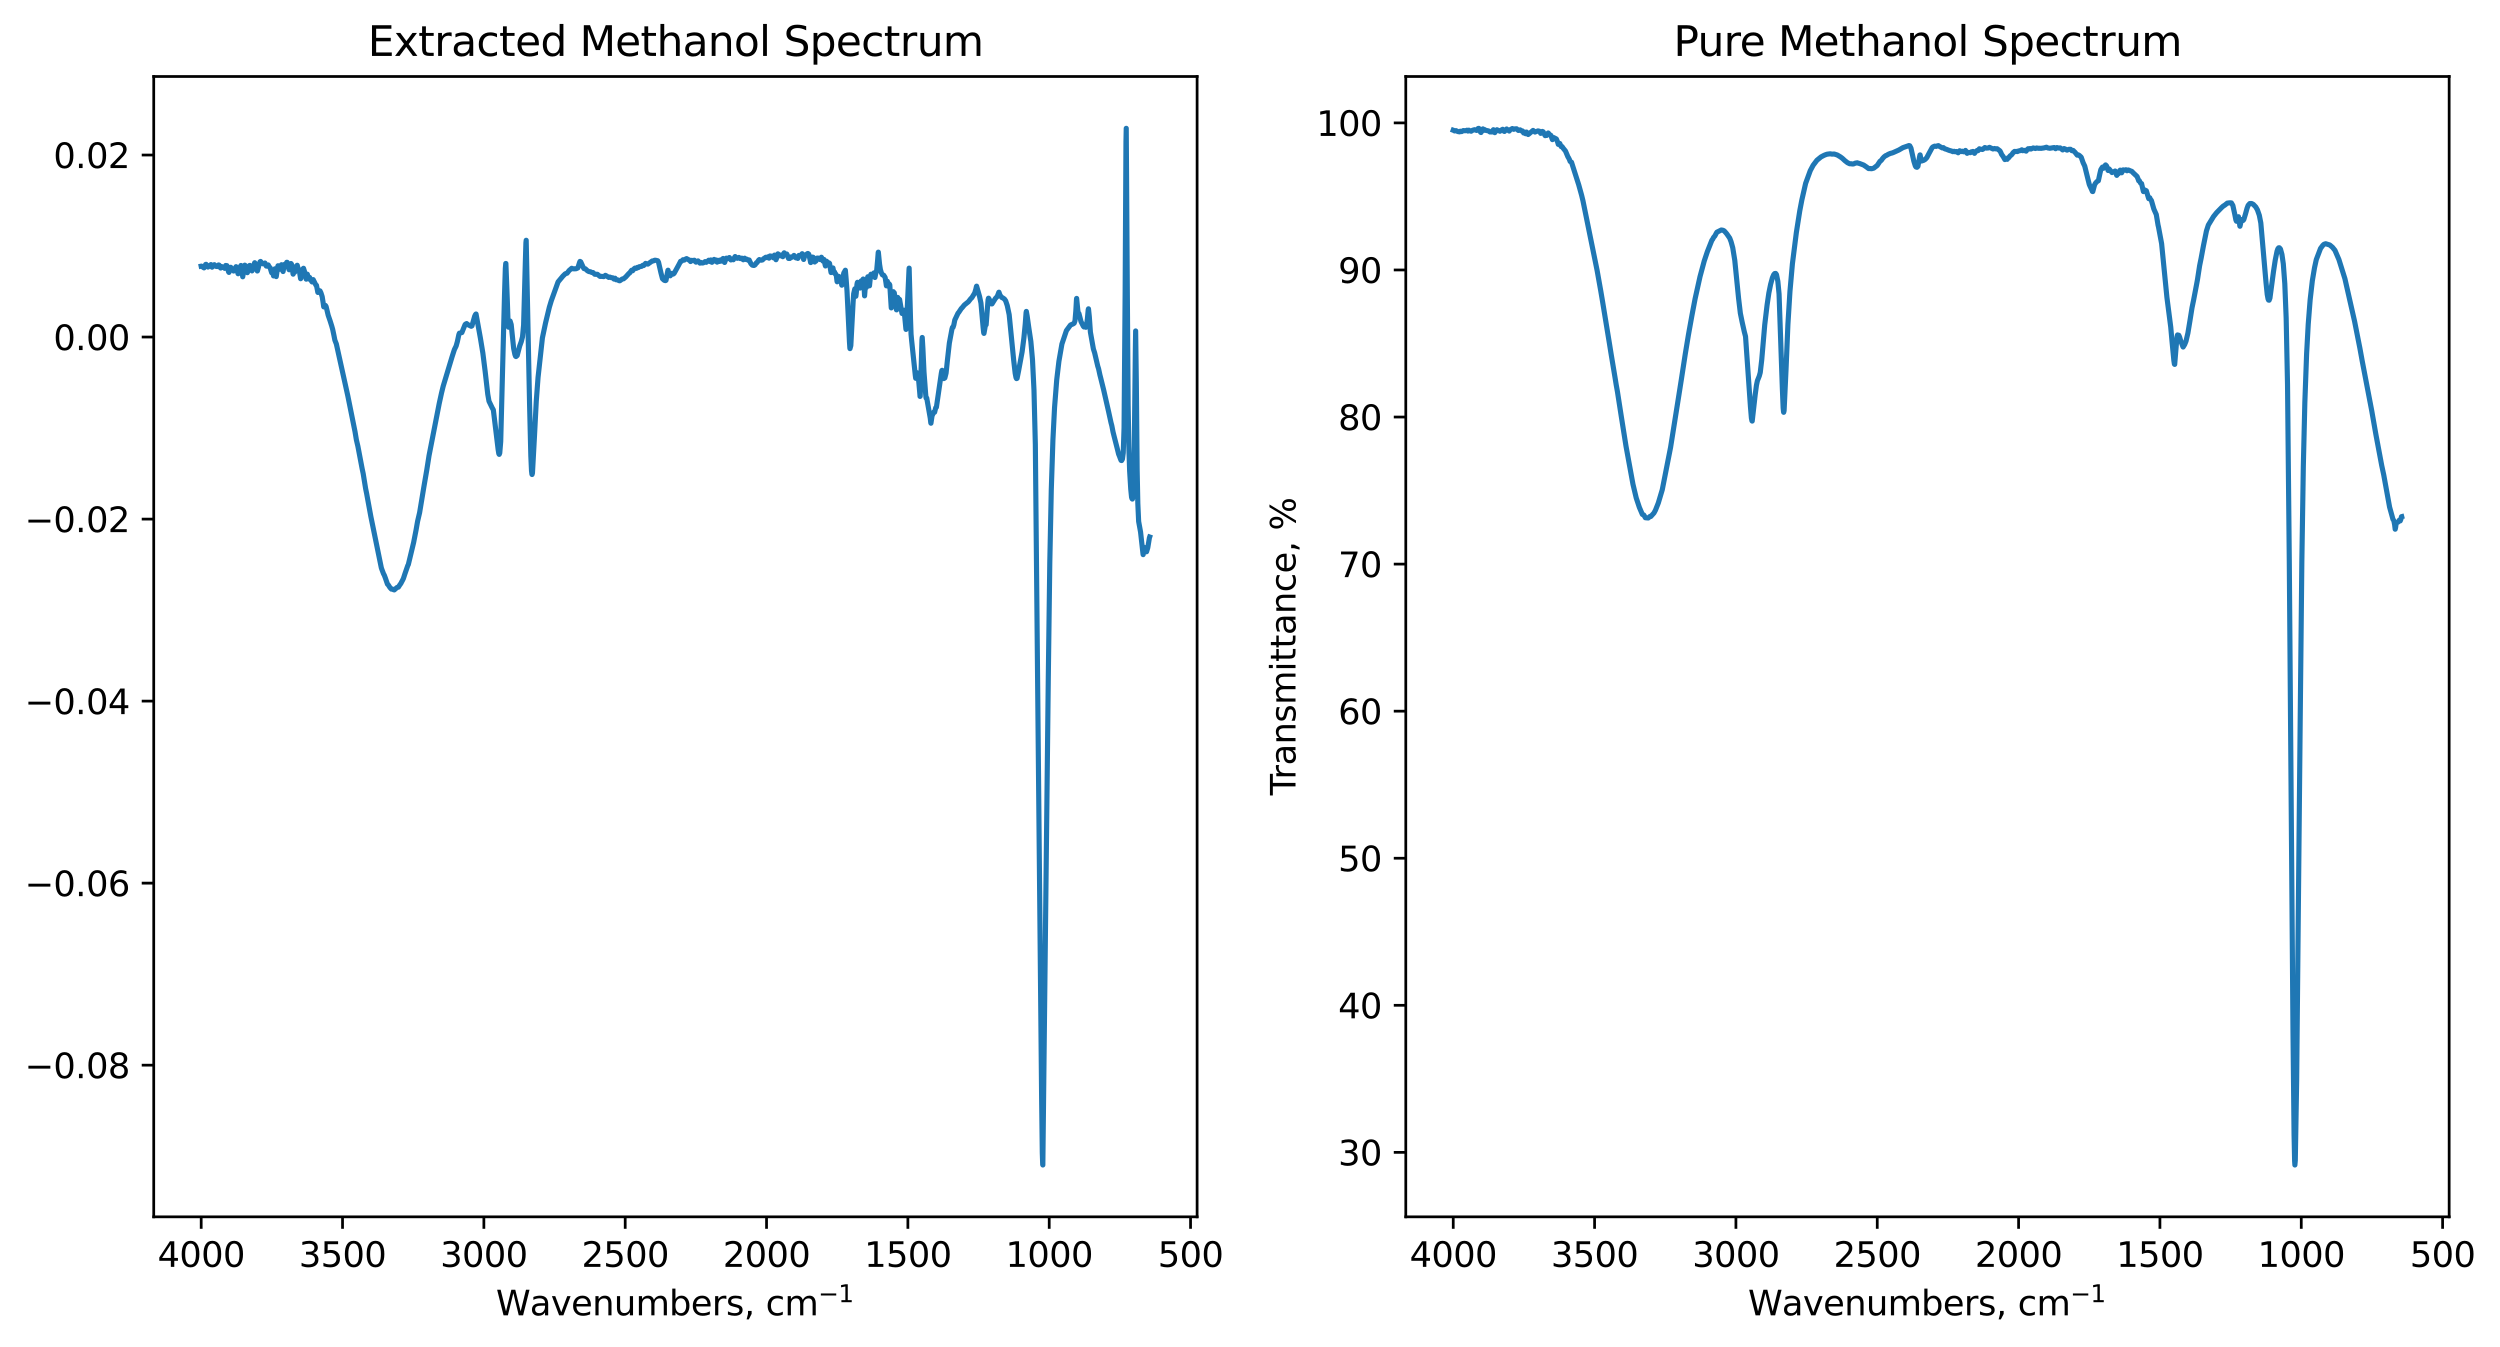 <?xml version="1.0" encoding="utf-8" standalone="no"?>
<!DOCTYPE svg PUBLIC "-//W3C//DTD SVG 1.1//EN"
  "http://www.w3.org/Graphics/SVG/1.1/DTD/svg11.dtd">
<svg xmlns:xlink="http://www.w3.org/1999/xlink" width="729.277pt" height="393.036pt" viewBox="0 0 729.277 393.036" xmlns="http://www.w3.org/2000/svg" version="1.1">
 <defs>
  <style type="text/css">*{stroke-linejoin: round; stroke-linecap: butt}</style>
 </defs>
 <g id="figure_1">
  <g id="patch_1">
   <path d="M 0 393.036 
L 729.277 393.036 
L 729.277 0 
L 0 0 
z
" style="fill: #ffffff"/>
  </g>
  <g id="axes_1">
   <g id="patch_2">
    <path d="M 44.845 354.958 
L 349.209 354.958 
L 349.209 22.318 
L 44.845 22.318 
z
" style="fill: #ffffff"/>
   </g>
   <g id="matplotlib.axis_1">
    <g id="xtick_1">
     <g id="line2d_1">
      <defs>
       <path id="m13f5f6ca39" d="M 0 0 
L 0 3.5 
" style="stroke: #000000; stroke-width: 0.8"/>
      </defs>
      <g>
       <use xlink:href="#m13f5f6ca39" x="347.297" y="354.958" style="stroke: #000000; stroke-width: 0.8"/>
      </g>
     </g>
     <g id="text_1">
      <!-- 500 -->
      <g transform="translate(337.753 369.557) scale(0.1 -0.1)">
       <defs>
        <path id="DejaVuSans-35" d="M 691 4666 
L 3169 4666 
L 3169 4134 
L 1269 4134 
L 1269 2991 
Q 1406 3038 1543 3061 
Q 1681 3084 1819 3084 
Q 2600 3084 3056 2656 
Q 3513 2228 3513 1497 
Q 3513 744 3044 326 
Q 2575 -91 1722 -91 
Q 1428 -91 1123 -41 
Q 819 9 494 109 
L 494 744 
Q 775 591 1075 516 
Q 1375 441 1709 441 
Q 2250 441 2565 725 
Q 2881 1009 2881 1497 
Q 2881 1984 2565 2268 
Q 2250 2553 1709 2553 
Q 1456 2553 1204 2497 
Q 953 2441 691 2322 
L 691 4666 
z
" transform="scale(0.016)"/>
        <path id="DejaVuSans-30" d="M 2034 4250 
Q 1547 4250 1301 3770 
Q 1056 3291 1056 2328 
Q 1056 1369 1301 889 
Q 1547 409 2034 409 
Q 2525 409 2770 889 
Q 3016 1369 3016 2328 
Q 3016 3291 2770 3770 
Q 2525 4250 2034 4250 
z
M 2034 4750 
Q 2819 4750 3233 4129 
Q 3647 3509 3647 2328 
Q 3647 1150 3233 529 
Q 2819 -91 2034 -91 
Q 1250 -91 836 529 
Q 422 1150 422 2328 
Q 422 3509 836 4129 
Q 1250 4750 2034 4750 
z
" transform="scale(0.016)"/>
       </defs>
       <use xlink:href="#DejaVuSans-35"/>
       <use xlink:href="#DejaVuSans-30" x="63.623"/>
       <use xlink:href="#DejaVuSans-30" x="127.246"/>
      </g>
     </g>
    </g>
    <g id="xtick_2">
     <g id="line2d_2">
      <g>
       <use xlink:href="#m13f5f6ca39" x="306.067" y="354.958" style="stroke: #000000; stroke-width: 0.8"/>
      </g>
     </g>
     <g id="text_2">
      <!-- 1000 -->
      <g transform="translate(293.342 369.557) scale(0.1 -0.1)">
       <defs>
        <path id="DejaVuSans-31" d="M 794 531 
L 1825 531 
L 1825 4091 
L 703 3866 
L 703 4441 
L 1819 4666 
L 2450 4666 
L 2450 531 
L 3481 531 
L 3481 0 
L 794 0 
L 794 531 
z
" transform="scale(0.016)"/>
       </defs>
       <use xlink:href="#DejaVuSans-31"/>
       <use xlink:href="#DejaVuSans-30" x="63.623"/>
       <use xlink:href="#DejaVuSans-30" x="127.246"/>
       <use xlink:href="#DejaVuSans-30" x="190.869"/>
      </g>
     </g>
    </g>
    <g id="xtick_3">
     <g id="line2d_3">
      <g>
       <use xlink:href="#m13f5f6ca39" x="264.838" y="354.958" style="stroke: #000000; stroke-width: 0.8"/>
      </g>
     </g>
     <g id="text_3">
      <!-- 1500 -->
      <g transform="translate(252.113 369.557) scale(0.1 -0.1)">
       <use xlink:href="#DejaVuSans-31"/>
       <use xlink:href="#DejaVuSans-35" x="63.623"/>
       <use xlink:href="#DejaVuSans-30" x="127.246"/>
       <use xlink:href="#DejaVuSans-30" x="190.869"/>
      </g>
     </g>
    </g>
    <g id="xtick_4">
     <g id="line2d_4">
      <g>
       <use xlink:href="#m13f5f6ca39" x="223.608" y="354.958" style="stroke: #000000; stroke-width: 0.8"/>
      </g>
     </g>
     <g id="text_4">
      <!-- 2000 -->
      <g transform="translate(210.883 369.557) scale(0.1 -0.1)">
       <defs>
        <path id="DejaVuSans-32" d="M 1228 531 
L 3431 531 
L 3431 0 
L 469 0 
L 469 531 
Q 828 903 1448 1529 
Q 2069 2156 2228 2338 
Q 2531 2678 2651 2914 
Q 2772 3150 2772 3378 
Q 2772 3750 2511 3984 
Q 2250 4219 1831 4219 
Q 1534 4219 1204 4116 
Q 875 4013 500 3803 
L 500 4441 
Q 881 4594 1212 4672 
Q 1544 4750 1819 4750 
Q 2544 4750 2975 4387 
Q 3406 4025 3406 3419 
Q 3406 3131 3298 2873 
Q 3191 2616 2906 2266 
Q 2828 2175 2409 1742 
Q 1991 1309 1228 531 
z
" transform="scale(0.016)"/>
       </defs>
       <use xlink:href="#DejaVuSans-32"/>
       <use xlink:href="#DejaVuSans-30" x="63.623"/>
       <use xlink:href="#DejaVuSans-30" x="127.246"/>
       <use xlink:href="#DejaVuSans-30" x="190.869"/>
      </g>
     </g>
    </g>
    <g id="xtick_5">
     <g id="line2d_5">
      <g>
       <use xlink:href="#m13f5f6ca39" x="182.379" y="354.958" style="stroke: #000000; stroke-width: 0.8"/>
      </g>
     </g>
     <g id="text_5">
      <!-- 2500 -->
      <g transform="translate(169.654 369.557) scale(0.1 -0.1)">
       <use xlink:href="#DejaVuSans-32"/>
       <use xlink:href="#DejaVuSans-35" x="63.623"/>
       <use xlink:href="#DejaVuSans-30" x="127.246"/>
       <use xlink:href="#DejaVuSans-30" x="190.869"/>
      </g>
     </g>
    </g>
    <g id="xtick_6">
     <g id="line2d_6">
      <g>
       <use xlink:href="#m13f5f6ca39" x="141.149" y="354.958" style="stroke: #000000; stroke-width: 0.8"/>
      </g>
     </g>
     <g id="text_6">
      <!-- 3000 -->
      <g transform="translate(128.424 369.557) scale(0.1 -0.1)">
       <defs>
        <path id="DejaVuSans-33" d="M 2597 2516 
Q 3050 2419 3304 2112 
Q 3559 1806 3559 1356 
Q 3559 666 3084 287 
Q 2609 -91 1734 -91 
Q 1441 -91 1130 -33 
Q 819 25 488 141 
L 488 750 
Q 750 597 1062 519 
Q 1375 441 1716 441 
Q 2309 441 2620 675 
Q 2931 909 2931 1356 
Q 2931 1769 2642 2001 
Q 2353 2234 1838 2234 
L 1294 2234 
L 1294 2753 
L 1863 2753 
Q 2328 2753 2575 2939 
Q 2822 3125 2822 3475 
Q 2822 3834 2567 4026 
Q 2313 4219 1838 4219 
Q 1578 4219 1281 4162 
Q 984 4106 628 3988 
L 628 4550 
Q 988 4650 1302 4700 
Q 1616 4750 1894 4750 
Q 2613 4750 3031 4423 
Q 3450 4097 3450 3541 
Q 3450 3153 3228 2886 
Q 3006 2619 2597 2516 
z
" transform="scale(0.016)"/>
       </defs>
       <use xlink:href="#DejaVuSans-33"/>
       <use xlink:href="#DejaVuSans-30" x="63.623"/>
       <use xlink:href="#DejaVuSans-30" x="127.246"/>
       <use xlink:href="#DejaVuSans-30" x="190.869"/>
      </g>
     </g>
    </g>
    <g id="xtick_7">
     <g id="line2d_7">
      <g>
       <use xlink:href="#m13f5f6ca39" x="99.92" y="354.958" style="stroke: #000000; stroke-width: 0.8"/>
      </g>
     </g>
     <g id="text_7">
      <!-- 3500 -->
      <g transform="translate(87.195 369.557) scale(0.1 -0.1)">
       <use xlink:href="#DejaVuSans-33"/>
       <use xlink:href="#DejaVuSans-35" x="63.623"/>
       <use xlink:href="#DejaVuSans-30" x="127.246"/>
       <use xlink:href="#DejaVuSans-30" x="190.869"/>
      </g>
     </g>
    </g>
    <g id="xtick_8">
     <g id="line2d_8">
      <g>
       <use xlink:href="#m13f5f6ca39" x="58.69" y="354.958" style="stroke: #000000; stroke-width: 0.8"/>
      </g>
     </g>
     <g id="text_8">
      <!-- 4000 -->
      <g transform="translate(45.965 369.557) scale(0.1 -0.1)">
       <defs>
        <path id="DejaVuSans-34" d="M 2419 4116 
L 825 1625 
L 2419 1625 
L 2419 4116 
z
M 2253 4666 
L 3047 4666 
L 3047 1625 
L 3713 1625 
L 3713 1100 
L 3047 1100 
L 3047 0 
L 2419 0 
L 2419 1100 
L 313 1100 
L 313 1709 
L 2253 4666 
z
" transform="scale(0.016)"/>
       </defs>
       <use xlink:href="#DejaVuSans-34"/>
       <use xlink:href="#DejaVuSans-30" x="63.623"/>
       <use xlink:href="#DejaVuSans-30" x="127.246"/>
       <use xlink:href="#DejaVuSans-30" x="190.869"/>
      </g>
     </g>
    </g>
    <g id="text_9">
     <!-- Wavenumbers, cm$^{-1}$ -->
     <g transform="translate(144.677 383.757) scale(0.1 -0.1)">
      <defs>
       <path id="DejaVuSans-57" d="M 213 4666 
L 850 4666 
L 1831 722 
L 2809 4666 
L 3519 4666 
L 4500 722 
L 5478 4666 
L 6119 4666 
L 4947 0 
L 4153 0 
L 3169 4050 
L 2175 0 
L 1381 0 
L 213 4666 
z
" transform="scale(0.016)"/>
       <path id="DejaVuSans-61" d="M 2194 1759 
Q 1497 1759 1228 1600 
Q 959 1441 959 1056 
Q 959 750 1161 570 
Q 1363 391 1709 391 
Q 2188 391 2477 730 
Q 2766 1069 2766 1631 
L 2766 1759 
L 2194 1759 
z
M 3341 1997 
L 3341 0 
L 2766 0 
L 2766 531 
Q 2569 213 2275 61 
Q 1981 -91 1556 -91 
Q 1019 -91 701 211 
Q 384 513 384 1019 
Q 384 1609 779 1909 
Q 1175 2209 1959 2209 
L 2766 2209 
L 2766 2266 
Q 2766 2663 2505 2880 
Q 2244 3097 1772 3097 
Q 1472 3097 1187 3025 
Q 903 2953 641 2809 
L 641 3341 
Q 956 3463 1253 3523 
Q 1550 3584 1831 3584 
Q 2591 3584 2966 3190 
Q 3341 2797 3341 1997 
z
" transform="scale(0.016)"/>
       <path id="DejaVuSans-76" d="M 191 3500 
L 800 3500 
L 1894 563 
L 2988 3500 
L 3597 3500 
L 2284 0 
L 1503 0 
L 191 3500 
z
" transform="scale(0.016)"/>
       <path id="DejaVuSans-65" d="M 3597 1894 
L 3597 1613 
L 953 1613 
Q 991 1019 1311 708 
Q 1631 397 2203 397 
Q 2534 397 2845 478 
Q 3156 559 3463 722 
L 3463 178 
Q 3153 47 2828 -22 
Q 2503 -91 2169 -91 
Q 1331 -91 842 396 
Q 353 884 353 1716 
Q 353 2575 817 3079 
Q 1281 3584 2069 3584 
Q 2775 3584 3186 3129 
Q 3597 2675 3597 1894 
z
M 3022 2063 
Q 3016 2534 2758 2815 
Q 2500 3097 2075 3097 
Q 1594 3097 1305 2825 
Q 1016 2553 972 2059 
L 3022 2063 
z
" transform="scale(0.016)"/>
       <path id="DejaVuSans-6e" d="M 3513 2113 
L 3513 0 
L 2938 0 
L 2938 2094 
Q 2938 2591 2744 2837 
Q 2550 3084 2163 3084 
Q 1697 3084 1428 2787 
Q 1159 2491 1159 1978 
L 1159 0 
L 581 0 
L 581 3500 
L 1159 3500 
L 1159 2956 
Q 1366 3272 1645 3428 
Q 1925 3584 2291 3584 
Q 2894 3584 3203 3211 
Q 3513 2838 3513 2113 
z
" transform="scale(0.016)"/>
       <path id="DejaVuSans-75" d="M 544 1381 
L 544 3500 
L 1119 3500 
L 1119 1403 
Q 1119 906 1312 657 
Q 1506 409 1894 409 
Q 2359 409 2629 706 
Q 2900 1003 2900 1516 
L 2900 3500 
L 3475 3500 
L 3475 0 
L 2900 0 
L 2900 538 
Q 2691 219 2414 64 
Q 2138 -91 1772 -91 
Q 1169 -91 856 284 
Q 544 659 544 1381 
z
M 1991 3584 
L 1991 3584 
z
" transform="scale(0.016)"/>
       <path id="DejaVuSans-6d" d="M 3328 2828 
Q 3544 3216 3844 3400 
Q 4144 3584 4550 3584 
Q 5097 3584 5394 3201 
Q 5691 2819 5691 2113 
L 5691 0 
L 5113 0 
L 5113 2094 
Q 5113 2597 4934 2840 
Q 4756 3084 4391 3084 
Q 3944 3084 3684 2787 
Q 3425 2491 3425 1978 
L 3425 0 
L 2847 0 
L 2847 2094 
Q 2847 2600 2669 2842 
Q 2491 3084 2119 3084 
Q 1678 3084 1418 2786 
Q 1159 2488 1159 1978 
L 1159 0 
L 581 0 
L 581 3500 
L 1159 3500 
L 1159 2956 
Q 1356 3278 1631 3431 
Q 1906 3584 2284 3584 
Q 2666 3584 2933 3390 
Q 3200 3197 3328 2828 
z
" transform="scale(0.016)"/>
       <path id="DejaVuSans-62" d="M 3116 1747 
Q 3116 2381 2855 2742 
Q 2594 3103 2138 3103 
Q 1681 3103 1420 2742 
Q 1159 2381 1159 1747 
Q 1159 1113 1420 752 
Q 1681 391 2138 391 
Q 2594 391 2855 752 
Q 3116 1113 3116 1747 
z
M 1159 2969 
Q 1341 3281 1617 3432 
Q 1894 3584 2278 3584 
Q 2916 3584 3314 3078 
Q 3713 2572 3713 1747 
Q 3713 922 3314 415 
Q 2916 -91 2278 -91 
Q 1894 -91 1617 61 
Q 1341 213 1159 525 
L 1159 0 
L 581 0 
L 581 4863 
L 1159 4863 
L 1159 2969 
z
" transform="scale(0.016)"/>
       <path id="DejaVuSans-72" d="M 2631 2963 
Q 2534 3019 2420 3045 
Q 2306 3072 2169 3072 
Q 1681 3072 1420 2755 
Q 1159 2438 1159 1844 
L 1159 0 
L 581 0 
L 581 3500 
L 1159 3500 
L 1159 2956 
Q 1341 3275 1631 3429 
Q 1922 3584 2338 3584 
Q 2397 3584 2469 3576 
Q 2541 3569 2628 3553 
L 2631 2963 
z
" transform="scale(0.016)"/>
       <path id="DejaVuSans-73" d="M 2834 3397 
L 2834 2853 
Q 2591 2978 2328 3040 
Q 2066 3103 1784 3103 
Q 1356 3103 1142 2972 
Q 928 2841 928 2578 
Q 928 2378 1081 2264 
Q 1234 2150 1697 2047 
L 1894 2003 
Q 2506 1872 2764 1633 
Q 3022 1394 3022 966 
Q 3022 478 2636 193 
Q 2250 -91 1575 -91 
Q 1294 -91 989 -36 
Q 684 19 347 128 
L 347 722 
Q 666 556 975 473 
Q 1284 391 1588 391 
Q 1994 391 2212 530 
Q 2431 669 2431 922 
Q 2431 1156 2273 1281 
Q 2116 1406 1581 1522 
L 1381 1569 
Q 847 1681 609 1914 
Q 372 2147 372 2553 
Q 372 3047 722 3315 
Q 1072 3584 1716 3584 
Q 2034 3584 2315 3537 
Q 2597 3491 2834 3397 
z
" transform="scale(0.016)"/>
       <path id="DejaVuSans-2c" d="M 750 794 
L 1409 794 
L 1409 256 
L 897 -744 
L 494 -744 
L 750 256 
L 750 794 
z
" transform="scale(0.016)"/>
       <path id="DejaVuSans-20" transform="scale(0.016)"/>
       <path id="DejaVuSans-63" d="M 3122 3366 
L 3122 2828 
Q 2878 2963 2633 3030 
Q 2388 3097 2138 3097 
Q 1578 3097 1268 2742 
Q 959 2388 959 1747 
Q 959 1106 1268 751 
Q 1578 397 2138 397 
Q 2388 397 2633 464 
Q 2878 531 3122 666 
L 3122 134 
Q 2881 22 2623 -34 
Q 2366 -91 2075 -91 
Q 1284 -91 818 406 
Q 353 903 353 1747 
Q 353 2603 823 3093 
Q 1294 3584 2113 3584 
Q 2378 3584 2631 3529 
Q 2884 3475 3122 3366 
z
" transform="scale(0.016)"/>
       <path id="DejaVuSans-2212" d="M 678 2272 
L 4684 2272 
L 4684 1741 
L 678 1741 
L 678 2272 
z
" transform="scale(0.016)"/>
      </defs>
      <use xlink:href="#DejaVuSans-57" transform="translate(0 0.684)"/>
      <use xlink:href="#DejaVuSans-61" transform="translate(98.877 0.684)"/>
      <use xlink:href="#DejaVuSans-76" transform="translate(160.156 0.684)"/>
      <use xlink:href="#DejaVuSans-65" transform="translate(219.336 0.684)"/>
      <use xlink:href="#DejaVuSans-6e" transform="translate(280.859 0.684)"/>
      <use xlink:href="#DejaVuSans-75" transform="translate(344.238 0.684)"/>
      <use xlink:href="#DejaVuSans-6d" transform="translate(407.617 0.684)"/>
      <use xlink:href="#DejaVuSans-62" transform="translate(505.029 0.684)"/>
      <use xlink:href="#DejaVuSans-65" transform="translate(568.506 0.684)"/>
      <use xlink:href="#DejaVuSans-72" transform="translate(630.029 0.684)"/>
      <use xlink:href="#DejaVuSans-73" transform="translate(671.143 0.684)"/>
      <use xlink:href="#DejaVuSans-2c" transform="translate(723.242 0.684)"/>
      <use xlink:href="#DejaVuSans-20" transform="translate(755.029 0.684)"/>
      <use xlink:href="#DejaVuSans-63" transform="translate(786.816 0.684)"/>
      <use xlink:href="#DejaVuSans-6d" transform="translate(841.797 0.684)"/>
      <use xlink:href="#DejaVuSans-2212" transform="translate(940.166 38.966) scale(0.7)"/>
      <use xlink:href="#DejaVuSans-31" transform="translate(998.818 38.966) scale(0.7)"/>
     </g>
    </g>
   </g>
   <g id="matplotlib.axis_2">
    <g id="ytick_1">
     <g id="line2d_9">
      <defs>
       <path id="m48750218bf" d="M 0 0 
L -3.5 0 
" style="stroke: #000000; stroke-width: 0.8"/>
      </defs>
      <g>
       <use xlink:href="#m48750218bf" x="44.845" y="310.72" style="stroke: #000000; stroke-width: 0.8"/>
      </g>
     </g>
     <g id="text_10">
      <!-- −0.08 -->
      <g transform="translate(7.2 314.519) scale(0.1 -0.1)">
       <defs>
        <path id="DejaVuSans-2e" d="M 684 794 
L 1344 794 
L 1344 0 
L 684 0 
L 684 794 
z
" transform="scale(0.016)"/>
        <path id="DejaVuSans-38" d="M 2034 2216 
Q 1584 2216 1326 1975 
Q 1069 1734 1069 1313 
Q 1069 891 1326 650 
Q 1584 409 2034 409 
Q 2484 409 2743 651 
Q 3003 894 3003 1313 
Q 3003 1734 2745 1975 
Q 2488 2216 2034 2216 
z
M 1403 2484 
Q 997 2584 770 2862 
Q 544 3141 544 3541 
Q 544 4100 942 4425 
Q 1341 4750 2034 4750 
Q 2731 4750 3128 4425 
Q 3525 4100 3525 3541 
Q 3525 3141 3298 2862 
Q 3072 2584 2669 2484 
Q 3125 2378 3379 2068 
Q 3634 1759 3634 1313 
Q 3634 634 3220 271 
Q 2806 -91 2034 -91 
Q 1263 -91 848 271 
Q 434 634 434 1313 
Q 434 1759 690 2068 
Q 947 2378 1403 2484 
z
M 1172 3481 
Q 1172 3119 1398 2916 
Q 1625 2713 2034 2713 
Q 2441 2713 2670 2916 
Q 2900 3119 2900 3481 
Q 2900 3844 2670 4047 
Q 2441 4250 2034 4250 
Q 1625 4250 1398 4047 
Q 1172 3844 1172 3481 
z
" transform="scale(0.016)"/>
       </defs>
       <use xlink:href="#DejaVuSans-2212"/>
       <use xlink:href="#DejaVuSans-30" x="83.789"/>
       <use xlink:href="#DejaVuSans-2e" x="147.412"/>
       <use xlink:href="#DejaVuSans-30" x="179.199"/>
       <use xlink:href="#DejaVuSans-38" x="242.822"/>
      </g>
     </g>
    </g>
    <g id="ytick_2">
     <g id="line2d_10">
      <g>
       <use xlink:href="#m48750218bf" x="44.845" y="257.621" style="stroke: #000000; stroke-width: 0.8"/>
      </g>
     </g>
     <g id="text_11">
      <!-- −0.06 -->
      <g transform="translate(7.2 261.42) scale(0.1 -0.1)">
       <defs>
        <path id="DejaVuSans-36" d="M 2113 2584 
Q 1688 2584 1439 2293 
Q 1191 2003 1191 1497 
Q 1191 994 1439 701 
Q 1688 409 2113 409 
Q 2538 409 2786 701 
Q 3034 994 3034 1497 
Q 3034 2003 2786 2293 
Q 2538 2584 2113 2584 
z
M 3366 4563 
L 3366 3988 
Q 3128 4100 2886 4159 
Q 2644 4219 2406 4219 
Q 1781 4219 1451 3797 
Q 1122 3375 1075 2522 
Q 1259 2794 1537 2939 
Q 1816 3084 2150 3084 
Q 2853 3084 3261 2657 
Q 3669 2231 3669 1497 
Q 3669 778 3244 343 
Q 2819 -91 2113 -91 
Q 1303 -91 875 529 
Q 447 1150 447 2328 
Q 447 3434 972 4092 
Q 1497 4750 2381 4750 
Q 2619 4750 2861 4703 
Q 3103 4656 3366 4563 
z
" transform="scale(0.016)"/>
       </defs>
       <use xlink:href="#DejaVuSans-2212"/>
       <use xlink:href="#DejaVuSans-30" x="83.789"/>
       <use xlink:href="#DejaVuSans-2e" x="147.412"/>
       <use xlink:href="#DejaVuSans-30" x="179.199"/>
       <use xlink:href="#DejaVuSans-36" x="242.822"/>
      </g>
     </g>
    </g>
    <g id="ytick_3">
     <g id="line2d_11">
      <g>
       <use xlink:href="#m48750218bf" x="44.845" y="204.522" style="stroke: #000000; stroke-width: 0.8"/>
      </g>
     </g>
     <g id="text_12">
      <!-- −0.04 -->
      <g transform="translate(7.2 208.321) scale(0.1 -0.1)">
       <use xlink:href="#DejaVuSans-2212"/>
       <use xlink:href="#DejaVuSans-30" x="83.789"/>
       <use xlink:href="#DejaVuSans-2e" x="147.412"/>
       <use xlink:href="#DejaVuSans-30" x="179.199"/>
       <use xlink:href="#DejaVuSans-34" x="242.822"/>
      </g>
     </g>
    </g>
    <g id="ytick_4">
     <g id="line2d_12">
      <g>
       <use xlink:href="#m48750218bf" x="44.845" y="151.423" style="stroke: #000000; stroke-width: 0.8"/>
      </g>
     </g>
     <g id="text_13">
      <!-- −0.02 -->
      <g transform="translate(7.2 155.222) scale(0.1 -0.1)">
       <use xlink:href="#DejaVuSans-2212"/>
       <use xlink:href="#DejaVuSans-30" x="83.789"/>
       <use xlink:href="#DejaVuSans-2e" x="147.412"/>
       <use xlink:href="#DejaVuSans-30" x="179.199"/>
       <use xlink:href="#DejaVuSans-32" x="242.822"/>
      </g>
     </g>
    </g>
    <g id="ytick_5">
     <g id="line2d_13">
      <g>
       <use xlink:href="#m48750218bf" x="44.845" y="98.324" style="stroke: #000000; stroke-width: 0.8"/>
      </g>
     </g>
     <g id="text_14">
      <!-- 0.00 -->
      <g transform="translate(15.58 102.123) scale(0.1 -0.1)">
       <use xlink:href="#DejaVuSans-30"/>
       <use xlink:href="#DejaVuSans-2e" x="63.623"/>
       <use xlink:href="#DejaVuSans-30" x="95.41"/>
       <use xlink:href="#DejaVuSans-30" x="159.033"/>
      </g>
     </g>
    </g>
    <g id="ytick_6">
     <g id="line2d_14">
      <g>
       <use xlink:href="#m48750218bf" x="44.845" y="45.225" style="stroke: #000000; stroke-width: 0.8"/>
      </g>
     </g>
     <g id="text_15">
      <!-- 0.02 -->
      <g transform="translate(15.58 49.024) scale(0.1 -0.1)">
       <use xlink:href="#DejaVuSans-30"/>
       <use xlink:href="#DejaVuSans-2e" x="63.623"/>
       <use xlink:href="#DejaVuSans-30" x="95.41"/>
       <use xlink:href="#DejaVuSans-32" x="159.033"/>
      </g>
     </g>
    </g>
   </g>
   <g id="line2d_15">
    <path d="M 335.374 156.653 
L 335.295 156.882 
L 334.818 159.775 
L 334.46 160.947 
L 334.221 160.963 
L 334.102 160.698 
L 333.784 159.676 
L 333.744 159.694 
L 333.625 160.539 
L 333.466 161.789 
L 333.426 161.581 
L 332.711 155.182 
L 332.154 152.101 
L 331.916 146.849 
L 331.717 137.147 
L 331.478 111.528 
L 331.279 96.544 
L 331.2 101.666 
L 330.763 141.347 
L 330.484 145.084 
L 330.325 145.581 
L 330.206 145.457 
L 330.087 145.023 
L 329.848 142.656 
L 329.53 137.401 
L 329.292 130.23 
L 329.093 118.229 
L 328.854 85.876 
L 328.536 37.438 
L 328.457 41.43 
L 328.218 85.1 
L 327.9 124.815 
L 327.662 132.094 
L 327.423 133.922 
L 327.185 134.346 
L 327.026 134.296 
L 326.867 133.912 
L 326.549 133.047 
L 326.31 132.468 
L 325.873 130.691 
L 324.998 127.263 
L 324.68 125.991 
L 324.322 124.151 
L 324.084 123.258 
L 323.368 119.984 
L 321.937 113.699 
L 321.062 110.17 
L 320.864 109.4 
L 320.466 107.567 
L 320.228 106.817 
L 319.313 102.913 
L 318.955 101.802 
L 318.081 96.874 
L 317.763 92.379 
L 317.524 90.088 
L 317.445 90.333 
L 317.206 93.003 
L 316.888 95.337 
L 316.769 95.469 
L 316.729 95.444 
L 316.491 95.329 
L 316.212 95.378 
L 316.014 95.15 
L 315.338 93.796 
L 315.099 92.848 
L 314.741 91.459 
L 314.543 91.289 
L 314.423 90.651 
L 314.066 87.052 
L 314.026 87.286 
L 313.827 90.756 
L 313.589 93.576 
L 313.35 94.27 
L 313.032 94.485 
L 312.277 94.811 
L 311.084 96.438 
L 309.772 100.352 
L 308.897 105.39 
L 308.261 110.772 
L 307.625 118.851 
L 307.148 128.331 
L 306.671 142.864 
L 306.234 164.187 
L 305.797 197.823 
L 304.206 339.838 
L 304.167 339.746 
L 304.047 336.247 
L 303.849 320.004 
L 302.02 129.651 
L 301.622 113.779 
L 301.185 104.887 
L 300.708 99.586 
L 300.072 95.328 
L 299.635 92.192 
L 299.396 90.845 
L 299.317 91.228 
L 299.078 94.476 
L 298.68 98.585 
L 298.164 102.612 
L 297.13 108.196 
L 296.693 110.369 
L 296.534 110.443 
L 296.375 110.124 
L 296.136 108.884 
L 295.699 105.053 
L 294.387 91.79 
L 293.83 89.145 
L 293.353 87.728 
L 292.996 87.228 
L 292.479 86.872 
L 292.24 86.791 
L 291.723 86.132 
L 291.405 85.24 
L 291.366 85.259 
L 291.206 85.716 
L 290.888 86.516 
L 290.57 86.838 
L 290.372 87.055 
L 289.378 88.647 
L 289.219 88.649 
L 289.02 88.248 
L 288.503 87.161 
L 288.384 86.986 
L 288.344 87.007 
L 288.225 87.499 
L 288.026 90.07 
L 287.668 94.746 
L 287.509 94.852 
L 287.43 94.98 
L 287.271 95.921 
L 287.032 97.252 
L 286.953 97.06 
L 286.794 95.565 
L 286.158 88.438 
L 285.76 86.539 
L 284.886 83.477 
L 284.846 83.543 
L 284.647 84.426 
L 284.329 85.471 
L 283.494 86.846 
L 283.216 87.092 
L 282.46 88.054 
L 282.103 88.33 
L 281.308 88.976 
L 280.632 89.802 
L 280.433 89.983 
L 279.638 91.181 
L 279.479 91.33 
L 278.525 93.345 
L 278.246 94.765 
L 278.008 95.502 
L 277.849 95.478 
L 277.69 96.009 
L 276.934 100.091 
L 276.378 105.024 
L 275.98 108.842 
L 275.623 110.24 
L 275.384 110.4 
L 275.305 110.436 
L 275.265 110.372 
L 275.106 109.413 
L 274.827 108.024 
L 274.748 108.105 
L 274.589 108.921 
L 273.158 118.804 
L 272.959 118.946 
L 272.641 120.246 
L 272.561 120.176 
L 272.442 120.152 
L 271.886 121.302 
L 271.727 122.372 
L 271.568 123.456 
L 271.528 123.403 
L 271.369 122.004 
L 271.091 120.412 
L 270.335 116.096 
L 270.256 116.067 
L 270.176 116.159 
L 270.136 116.092 
L 270.017 114.85 
L 269.54 108.536 
L 269.222 101.702 
L 269.023 98.448 
L 268.944 99.236 
L 268.745 106.245 
L 268.427 115.589 
L 268.387 115.636 
L 268.268 114.195 
L 267.99 111.072 
L 267.711 110.37 
L 267.433 108.7 
L 267.354 108.982 
L 267.155 110.358 
L 267.115 110.33 
L 266.996 109.428 
L 265.922 99.199 
L 265.763 97.511 
L 265.604 93.001 
L 265.207 78.218 
L 265.167 78.714 
L 264.571 91.81 
L 264.292 96.092 
L 264.253 95.867 
L 263.736 90.492 
L 263.656 90.614 
L 263.458 91.364 
L 263.418 91.336 
L 263.299 91.163 
L 263.259 91.207 
L 263.14 91.444 
L 263.1 91.341 
L 262.424 87.365 
L 262.344 87.293 
L 262.225 87.856 
L 262.106 88.283 
L 261.987 87.445 
L 261.867 86.762 
L 261.828 86.882 
L 261.669 89.038 
L 261.549 90.391 
L 261.51 90.376 
L 261.351 88.955 
L 260.873 85.416 
L 260.754 85.422 
L 260.595 85.093 
L 260.555 85.114 
L 260.396 85.742 
L 260.237 86.775 
L 259.999 89.814 
L 259.959 89.366 
L 259.562 83.103 
L 259.363 82.792 
L 259.244 83.208 
L 259.124 83.502 
L 259.005 82.792 
L 258.846 82.046 
L 258.727 82.65 
L 258.608 83.381 
L 258.568 83.371 
L 258.448 82.494 
L 258.21 80.951 
L 257.773 80.276 
L 257.574 80.212 
L 257.415 80.178 
L 257.097 79.571 
L 256.818 78.612 
L 256.58 77.113 
L 256.222 73.557 
L 256.182 73.669 
L 256.023 75.749 
L 255.745 78.789 
L 255.427 79.943 
L 255.228 80.944 
L 255.109 80.276 
L 254.95 79.605 
L 254.871 79.818 
L 254.672 80.595 
L 254.632 80.556 
L 254.433 80.193 
L 254.393 80.221 
L 254.274 80.278 
L 254.234 80.231 
L 254.075 79.996 
L 254.036 80.05 
L 253.916 80.742 
L 253.638 83.373 
L 253.598 83.161 
L 253.241 80.775 
L 253.161 80.733 
L 253.121 80.802 
L 253.002 81.489 
L 252.724 83.857 
L 252.684 83.704 
L 252.525 82.736 
L 252.485 82.798 
L 252.366 84.301 
L 252.207 86.302 
L 252.048 83.642 
L 251.809 81.395 
L 251.73 81.48 
L 251.452 82.567 
L 251.372 82.388 
L 251.213 81.945 
L 251.094 82.584 
L 250.895 84.029 
L 250.855 84.022 
L 250.617 82.933 
L 250.537 83.132 
L 250.418 83.534 
L 250.378 83.459 
L 250.14 82.353 
L 250.1 82.407 
L 249.981 82.978 
L 249.782 85.502 
L 249.663 86.424 
L 249.623 86.188 
L 249.384 84.247 
L 249.345 84.314 
L 249.027 85.684 
L 248.868 88.045 
L 248.192 100.82 
L 248.072 101.245 
L 247.953 101.695 
L 247.913 101.529 
L 247.794 99.646 
L 247.079 84.846 
L 246.84 81.576 
L 246.602 78.829 
L 246.522 78.959 
L 246.284 79.411 
L 246.164 79.571 
L 245.886 80.802 
L 245.687 82.305 
L 245.568 83.196 
L 245.528 83.104 
L 245.29 81.044 
L 245.21 81.15 
L 245.091 81.454 
L 245.051 81.427 
L 244.654 80.623 
L 244.534 80.928 
L 244.216 82.203 
L 244.176 82.107 
L 243.978 80.488 
L 243.819 79.974 
L 243.699 79.975 
L 243.461 79.363 
L 243.421 79.418 
L 243.302 79.606 
L 243.262 79.544 
L 242.984 78.161 
L 242.904 78.296 
L 242.467 79.495 
L 242.427 79.501 
L 242.308 78.856 
L 241.99 76.842 
L 241.871 76.719 
L 241.831 76.742 
L 241.712 76.742 
L 241.473 76.517 
L 241.354 76.57 
L 241.314 76.524 
L 241.115 76.202 
L 241.076 76.276 
L 240.797 77.586 
L 240.718 77.358 
L 240.36 75.688 
L 240.241 75.773 
L 240.042 76.145 
L 240.002 76.106 
L 239.803 75.367 
L 239.605 75.04 
L 239.446 75.349 
L 239.207 75.7 
L 239.008 75.458 
L 238.77 75.303 
L 238.372 75.29 
L 238.253 75.488 
L 238.014 76.159 
L 237.975 76.135 
L 237.855 76.074 
L 237.657 76.429 
L 237.617 76.35 
L 237.219 75.056 
L 236.981 74.996 
L 236.822 74.987 
L 236.703 75.454 
L 236.504 76.593 
L 236.464 76.579 
L 236.305 75.74 
L 235.907 74.129 
L 235.669 73.943 
L 235.51 73.991 
L 235.112 74.385 
L 234.874 74.342 
L 234.715 74.706 
L 234.437 75.687 
L 234.397 75.616 
L 233.999 74.011 
L 233.92 74.1 
L 233.562 74.607 
L 233.045 74.508 
L 232.727 75.387 
L 232.647 75.312 
L 232.449 75.126 
L 232.17 75.226 
L 231.852 74.843 
L 231.614 74.505 
L 231.216 74.911 
L 231.018 75.052 
L 230.7 74.964 
L 230.382 75.401 
L 230.302 75.322 
L 230.143 75.309 
L 230.024 75.396 
L 229.984 75.356 
L 229.785 74.697 
L 229.507 74.1 
L 229.348 74.124 
L 229.07 74.214 
L 228.752 73.75 
L 228.672 73.872 
L 228.354 74.881 
L 228.275 74.797 
L 227.956 74.383 
L 227.797 74.529 
L 227.638 74.629 
L 226.923 74.052 
L 226.883 74.109 
L 226.645 75.041 
L 226.366 75.76 
L 226.247 75.566 
L 225.929 74.418 
L 225.849 74.506 
L 225.571 75.185 
L 225.531 75.147 
L 225.174 74.763 
L 224.617 74.668 
L 224.498 74.935 
L 224.339 75.307 
L 224.299 75.277 
L 224.06 74.907 
L 224.021 74.955 
L 223.782 75.147 
L 223.385 75.046 
L 222.908 75.38 
L 222.749 75.461 
L 222.431 75.823 
L 222.113 75.897 
L 221.755 75.899 
L 221.516 75.713 
L 221.317 75.876 
L 220.84 76.598 
L 220.681 76.62 
L 220.244 77.287 
L 219.926 77.438 
L 219.687 77.401 
L 219.449 77.339 
L 219.051 76.91 
L 218.535 75.835 
L 218.495 75.859 
L 218.296 75.948 
L 217.898 75.619 
L 217.66 75.707 
L 217.223 75.318 
L 216.984 75.625 
L 216.825 75.778 
L 216.785 75.744 
L 216.388 75.31 
L 216.03 75.423 
L 215.911 75.421 
L 215.553 75.098 
L 215.076 75.353 
L 214.917 75.251 
L 214.44 74.838 
L 214.321 75.014 
L 213.923 75.773 
L 213.764 75.723 
L 213.525 75.607 
L 213.207 75.828 
L 213.168 75.768 
L 212.77 75.126 
L 212.213 75.452 
L 211.895 75.304 
L 211.736 75.573 
L 211.379 76.563 
L 211.339 76.542 
L 211.22 76.299 
L 210.941 75.398 
L 210.902 75.43 
L 210.464 76.163 
L 210.425 76.127 
L 210.226 75.805 
L 210.186 75.844 
L 209.908 76.264 
L 209.868 76.24 
L 209.47 75.943 
L 209.192 76.468 
L 209.113 76.303 
L 208.914 75.851 
L 208.874 75.885 
L 208.636 76.182 
L 208.318 75.672 
L 208.238 75.735 
L 207.88 76.104 
L 207.681 76.518 
L 207.642 76.503 
L 207.483 76.03 
L 207.363 75.831 
L 207.324 75.879 
L 207.085 76.29 
L 207.045 76.263 
L 206.727 75.914 
L 206.688 75.961 
L 206.409 76.227 
L 206.29 76.278 
L 206.012 76.523 
L 205.694 76.309 
L 205.137 76.696 
L 204.938 76.712 
L 204.74 76.722 
L 204.461 76.558 
L 204.183 76.76 
L 203.626 76.108 
L 203.03 76.472 
L 202.831 76.301 
L 202.553 75.913 
L 201.957 76.032 
L 201.758 75.951 
L 201.44 76.291 
L 201.4 76.234 
L 201.122 75.868 
L 200.963 75.86 
L 200.685 75.644 
L 200.526 75.603 
L 200.287 75.439 
L 199.929 75.607 
L 199.611 75.876 
L 199.253 75.763 
L 199.015 76.009 
L 198.776 76.221 
L 198.538 76.227 
L 198.339 76.623 
L 197.942 77.385 
L 196.63 79.769 
L 196.351 79.966 
L 195.994 79.75 
L 195.795 80.117 
L 195.516 80.457 
L 195.318 80.331 
L 195.159 79.959 
L 194.88 78.823 
L 194.841 78.861 
L 194.682 79.682 
L 194.284 81.768 
L 194.125 81.858 
L 193.887 81.815 
L 193.688 81.705 
L 193.25 81.299 
L 192.813 79.625 
L 192.098 76.484 
L 191.859 76.067 
L 191.422 75.962 
L 191.183 75.915 
L 190.945 75.924 
L 190.507 76.15 
L 190.269 76.131 
L 189.235 76.855 
L 188.997 77.04 
L 188.639 76.979 
L 188.321 76.834 
L 188.082 77.124 
L 187.764 77.464 
L 187.526 77.378 
L 187.128 77.705 
L 186.929 77.725 
L 186.691 77.784 
L 186.492 77.803 
L 186.174 78.07 
L 185.935 78.003 
L 185.617 78.29 
L 185.26 78.198 
L 185.021 78.354 
L 184.544 78.979 
L 184.465 78.908 
L 184.266 78.826 
L 184.067 79.072 
L 183.669 79.638 
L 183.51 79.705 
L 182.517 80.81 
L 181.881 81.341 
L 181.562 81.362 
L 180.807 81.905 
L 180.608 81.886 
L 180.092 81.603 
L 179.734 81.611 
L 179.416 81.162 
L 179.376 81.193 
L 179.098 81.408 
L 178.899 81.184 
L 178.7 81.026 
L 178.382 81.015 
L 177.865 80.819 
L 177.587 80.929 
L 176.871 80.466 
L 176.593 80.318 
L 176.394 80.51 
L 176.116 80.69 
L 175.838 80.652 
L 175.361 80.615 
L 175.043 80.635 
L 174.248 80.009 
L 173.492 80.005 
L 172.975 79.501 
L 172.737 79.526 
L 172.538 79.439 
L 172.18 79.251 
L 171.862 79.246 
L 171.544 79.087 
L 171.306 78.932 
L 170.749 78.412 
L 170.352 78.355 
L 170.153 78.027 
L 169.397 76.375 
L 169.199 76.254 
L 169.079 76.522 
L 168.563 78.155 
L 168.046 78.393 
L 167.648 78.419 
L 167.37 78.4 
L 167.131 78.421 
L 166.972 78.365 
L 166.774 78.26 
L 166.018 78.914 
L 165.422 79.696 
L 165.104 79.785 
L 164.865 79.894 
L 164.19 80.558 
L 162.798 82.228 
L 160.81 87.753 
L 160.254 89.601 
L 159.141 94.209 
L 158.226 98.557 
L 156.954 110.105 
L 156.437 117.026 
L 155.921 127.062 
L 155.324 137.991 
L 155.205 138.417 
L 155.165 138.333 
L 155.046 137.333 
L 154.847 132.945 
L 154.489 118.272 
L 153.495 70.093 
L 153.416 70.805 
L 153.257 76.161 
L 152.74 94.819 
L 152.422 98.256 
L 152.064 99.643 
L 151.587 100.961 
L 150.872 103.713 
L 150.514 104.011 
L 150.395 103.921 
L 150.196 103.384 
L 149.838 101.647 
L 149.56 98.961 
L 149.122 94.682 
L 148.804 93.647 
L 148.725 93.683 
L 148.606 94.163 
L 148.367 95.455 
L 148.327 95.364 
L 148.208 94.041 
L 147.97 87.195 
L 147.572 76.858 
L 147.532 76.863 
L 147.413 78.286 
L 147.174 85.964 
L 146.061 128.823 
L 145.783 132.154 
L 145.624 132.543 
L 145.505 132.323 
L 145.306 131.093 
L 143.915 119.582 
L 143.557 118.935 
L 142.642 117.032 
L 142.285 115.004 
L 141.529 108.386 
L 140.853 102.998 
L 140.138 98.641 
L 138.866 91.601 
L 138.746 91.68 
L 138.468 92.247 
L 137.673 95.057 
L 137.474 95.181 
L 136.56 94.747 
L 136.123 94.391 
L 135.765 94.565 
L 135.646 94.736 
L 134.731 97.018 
L 134.453 97.065 
L 134.214 97.188 
L 134.016 97.193 
L 133.857 97.6 
L 133.419 99.641 
L 133.061 100.925 
L 132.545 101.991 
L 131.869 104.088 
L 129.285 112.652 
L 128.808 114.586 
L 128.132 117.676 
L 125.15 132.935 
L 124.514 136.984 
L 123.64 142.075 
L 122.407 149.538 
L 121.811 152.09 
L 121.374 154.587 
L 120.658 158.265 
L 119.107 164.708 
L 118.948 164.997 
L 118.352 166.716 
L 118.114 167.407 
L 117.676 168.758 
L 117.438 169.242 
L 117.16 169.758 
L 117 170.088 
L 116.762 170.45 
L 116.603 170.657 
L 116.205 171.284 
L 115.848 171.344 
L 115.013 172.082 
L 114.814 172.024 
L 114.337 171.794 
L 114.178 171.853 
L 113.741 171.38 
L 113.542 171.056 
L 113.184 170.519 
L 113.025 170.401 
L 112.429 168.658 
L 112.111 167.808 
L 111.872 167.369 
L 111.395 166.101 
L 111.236 165.64 
L 108.175 150.647 
L 106.942 143.922 
L 106.664 142.572 
L 105.949 138.185 
L 105.631 136.68 
L 104.398 130.175 
L 103.961 128.308 
L 103.563 125.93 
L 101.456 115.457 
L 98.117 100.341 
L 97.68 99.214 
L 97.441 97.975 
L 97.044 96.078 
L 96.765 95.088 
L 96.288 93.571 
L 95.732 91.953 
L 95.135 89.437 
L 94.936 89.109 
L 94.658 89.149 
L 94.459 89.525 
L 94.42 89.45 
L 94.261 88.282 
L 93.982 86.533 
L 93.625 85.433 
L 93.346 84.855 
L 93.028 84.748 
L 92.909 84.933 
L 92.75 85.312 
L 92.71 85.276 
L 92.591 84.617 
L 92.313 83.221 
L 92.154 83.171 
L 91.359 81.567 
L 91.279 81.676 
L 91.041 82.248 
L 91.001 82.198 
L 90.683 81.725 
L 90.564 81.533 
L 90.325 80.931 
L 90.086 81.387 
L 90.047 81.324 
L 89.649 79.985 
L 89.57 80.11 
L 89.331 81.435 
L 89.252 81.225 
L 88.894 79.399 
L 88.536 78.264 
L 88.456 78.312 
L 88.019 79.028 
L 87.701 81.303 
L 87.661 81.169 
L 87.264 78.649 
L 87.184 78.714 
L 87.105 78.798 
L 87.065 78.768 
L 86.946 78.284 
L 86.707 77.381 
L 86.588 77.451 
L 86.23 78.099 
L 85.952 79.422 
L 85.872 79.346 
L 85.753 79.188 
L 85.713 79.252 
L 85.515 79.976 
L 85.475 79.898 
L 85.276 78.219 
L 85.038 77.064 
L 84.879 76.876 
L 84.759 77.099 
L 84.521 78.134 
L 84.362 78.694 
L 84.322 78.667 
L 84.163 78.052 
L 83.765 76.519 
L 83.646 76.516 
L 83.527 76.828 
L 83.288 77.792 
L 83.249 77.768 
L 83.01 77.127 
L 82.931 77.304 
L 82.573 79.207 
L 82.493 79.022 
L 82.135 77.218 
L 82.096 77.236 
L 81.897 77.625 
L 81.539 78.551 
L 81.499 78.494 
L 81.102 77.525 
L 81.062 77.595 
L 80.903 78.509 
L 80.585 80.683 
L 80.505 80.495 
L 80.187 78.415 
L 80.148 78.47 
L 79.989 79.369 
L 79.83 80.489 
L 79.79 80.48 
L 79.512 78.919 
L 79.432 79.19 
L 79.273 79.604 
L 79.154 79.275 
L 78.796 78.083 
L 78.597 77.95 
L 78.239 77.282 
L 78.2 77.324 
L 77.921 77.638 
L 77.683 77.616 
L 77.285 76.724 
L 76.927 76.899 
L 76.769 76.97 
L 76.49 76.84 
L 76.371 76.743 
L 76.013 76.266 
L 75.854 76.376 
L 75.695 76.798 
L 75.099 79.029 
L 75.059 79.053 
L 75.019 78.969 
L 74.701 78 
L 74.622 77.876 
L 74.304 76.639 
L 74.264 76.689 
L 74.105 77.261 
L 73.827 78.554 
L 73.787 78.543 
L 73.668 78.597 
L 73.509 79.023 
L 73.469 78.989 
L 72.912 77.424 
L 72.793 77.448 
L 72.594 77.915 
L 72.157 79.541 
L 72.077 79.437 
L 71.839 78.424 
L 71.521 77.428 
L 71.402 77.353 
L 71.362 77.392 
L 71.243 77.774 
L 71.004 79.58 
L 70.805 80.741 
L 70.686 79.922 
L 70.368 77.578 
L 70.288 77.442 
L 70.249 77.474 
L 69.613 79.254 
L 69.454 79.855 
L 69.414 79.763 
L 68.937 77.873 
L 68.857 77.795 
L 68.818 77.861 
L 68.539 78.898 
L 68.46 78.81 
L 68.34 78.716 
L 68.142 79.061 
L 68.102 79.009 
L 67.863 78.385 
L 67.824 78.449 
L 67.625 78.803 
L 67.466 78.312 
L 67.307 77.97 
L 67.267 77.989 
L 67.148 78.285 
L 66.79 79.464 
L 66.671 79.307 
L 66.472 78.487 
L 66.194 77.496 
L 65.836 77.44 
L 65.558 78.283 
L 65.478 78.2 
L 65.24 77.942 
L 64.842 78.019 
L 64.643 77.756 
L 64.603 77.784 
L 64.365 78.186 
L 64.285 78.081 
L 63.928 77.343 
L 63.769 77.287 
L 63.57 77.635 
L 63.411 77.752 
L 63.093 77.718 
L 62.934 77.674 
L 62.536 77.215 
L 62.298 77.446 
L 61.86 77.941 
L 61.821 77.897 
L 61.542 77.182 
L 61.463 77.245 
L 60.668 77.902 
L 60.469 77.524 
L 60.111 77.106 
L 59.992 77.142 
L 59.515 78.142 
L 58.76 77.63 
L 58.68 77.647 
L 58.68 77.647 
" clip-path="url(#p23b117d24b)" style="fill: none; stroke: #1f77b4; stroke-width: 1.5; stroke-linecap: square"/>
   </g>
   <g id="patch_3">
    <path d="M 44.845 354.958 
L 44.845 22.318 
" style="fill: none; stroke: #000000; stroke-width: 0.8; stroke-linejoin: miter; stroke-linecap: square"/>
   </g>
   <g id="patch_4">
    <path d="M 349.209 354.958 
L 349.209 22.318 
" style="fill: none; stroke: #000000; stroke-width: 0.8; stroke-linejoin: miter; stroke-linecap: square"/>
   </g>
   <g id="patch_5">
    <path d="M 44.845 354.958 
L 349.209 354.958 
" style="fill: none; stroke: #000000; stroke-width: 0.8; stroke-linejoin: miter; stroke-linecap: square"/>
   </g>
   <g id="patch_6">
    <path d="M 44.845 22.318 
L 349.209 22.318 
" style="fill: none; stroke: #000000; stroke-width: 0.8; stroke-linejoin: miter; stroke-linecap: square"/>
   </g>
   <g id="text_16">
    <!-- Extracted Methanol Spectrum -->
    <g transform="translate(107.307 16.318) scale(0.12 -0.12)">
     <defs>
      <path id="DejaVuSans-45" d="M 628 4666 
L 3578 4666 
L 3578 4134 
L 1259 4134 
L 1259 2753 
L 3481 2753 
L 3481 2222 
L 1259 2222 
L 1259 531 
L 3634 531 
L 3634 0 
L 628 0 
L 628 4666 
z
" transform="scale(0.016)"/>
      <path id="DejaVuSans-78" d="M 3513 3500 
L 2247 1797 
L 3578 0 
L 2900 0 
L 1881 1375 
L 863 0 
L 184 0 
L 1544 1831 
L 300 3500 
L 978 3500 
L 1906 2253 
L 2834 3500 
L 3513 3500 
z
" transform="scale(0.016)"/>
      <path id="DejaVuSans-74" d="M 1172 4494 
L 1172 3500 
L 2356 3500 
L 2356 3053 
L 1172 3053 
L 1172 1153 
Q 1172 725 1289 603 
Q 1406 481 1766 481 
L 2356 481 
L 2356 0 
L 1766 0 
Q 1100 0 847 248 
Q 594 497 594 1153 
L 594 3053 
L 172 3053 
L 172 3500 
L 594 3500 
L 594 4494 
L 1172 4494 
z
" transform="scale(0.016)"/>
      <path id="DejaVuSans-64" d="M 2906 2969 
L 2906 4863 
L 3481 4863 
L 3481 0 
L 2906 0 
L 2906 525 
Q 2725 213 2448 61 
Q 2172 -91 1784 -91 
Q 1150 -91 751 415 
Q 353 922 353 1747 
Q 353 2572 751 3078 
Q 1150 3584 1784 3584 
Q 2172 3584 2448 3432 
Q 2725 3281 2906 2969 
z
M 947 1747 
Q 947 1113 1208 752 
Q 1469 391 1925 391 
Q 2381 391 2643 752 
Q 2906 1113 2906 1747 
Q 2906 2381 2643 2742 
Q 2381 3103 1925 3103 
Q 1469 3103 1208 2742 
Q 947 2381 947 1747 
z
" transform="scale(0.016)"/>
      <path id="DejaVuSans-4d" d="M 628 4666 
L 1569 4666 
L 2759 1491 
L 3956 4666 
L 4897 4666 
L 4897 0 
L 4281 0 
L 4281 4097 
L 3078 897 
L 2444 897 
L 1241 4097 
L 1241 0 
L 628 0 
L 628 4666 
z
" transform="scale(0.016)"/>
      <path id="DejaVuSans-68" d="M 3513 2113 
L 3513 0 
L 2938 0 
L 2938 2094 
Q 2938 2591 2744 2837 
Q 2550 3084 2163 3084 
Q 1697 3084 1428 2787 
Q 1159 2491 1159 1978 
L 1159 0 
L 581 0 
L 581 4863 
L 1159 4863 
L 1159 2956 
Q 1366 3272 1645 3428 
Q 1925 3584 2291 3584 
Q 2894 3584 3203 3211 
Q 3513 2838 3513 2113 
z
" transform="scale(0.016)"/>
      <path id="DejaVuSans-6f" d="M 1959 3097 
Q 1497 3097 1228 2736 
Q 959 2375 959 1747 
Q 959 1119 1226 758 
Q 1494 397 1959 397 
Q 2419 397 2687 759 
Q 2956 1122 2956 1747 
Q 2956 2369 2687 2733 
Q 2419 3097 1959 3097 
z
M 1959 3584 
Q 2709 3584 3137 3096 
Q 3566 2609 3566 1747 
Q 3566 888 3137 398 
Q 2709 -91 1959 -91 
Q 1206 -91 779 398 
Q 353 888 353 1747 
Q 353 2609 779 3096 
Q 1206 3584 1959 3584 
z
" transform="scale(0.016)"/>
      <path id="DejaVuSans-6c" d="M 603 4863 
L 1178 4863 
L 1178 0 
L 603 0 
L 603 4863 
z
" transform="scale(0.016)"/>
      <path id="DejaVuSans-53" d="M 3425 4513 
L 3425 3897 
Q 3066 4069 2747 4153 
Q 2428 4238 2131 4238 
Q 1616 4238 1336 4038 
Q 1056 3838 1056 3469 
Q 1056 3159 1242 3001 
Q 1428 2844 1947 2747 
L 2328 2669 
Q 3034 2534 3370 2195 
Q 3706 1856 3706 1288 
Q 3706 609 3251 259 
Q 2797 -91 1919 -91 
Q 1588 -91 1214 -16 
Q 841 59 441 206 
L 441 856 
Q 825 641 1194 531 
Q 1563 422 1919 422 
Q 2459 422 2753 634 
Q 3047 847 3047 1241 
Q 3047 1584 2836 1778 
Q 2625 1972 2144 2069 
L 1759 2144 
Q 1053 2284 737 2584 
Q 422 2884 422 3419 
Q 422 4038 858 4394 
Q 1294 4750 2059 4750 
Q 2388 4750 2728 4690 
Q 3069 4631 3425 4513 
z
" transform="scale(0.016)"/>
      <path id="DejaVuSans-70" d="M 1159 525 
L 1159 -1331 
L 581 -1331 
L 581 3500 
L 1159 3500 
L 1159 2969 
Q 1341 3281 1617 3432 
Q 1894 3584 2278 3584 
Q 2916 3584 3314 3078 
Q 3713 2572 3713 1747 
Q 3713 922 3314 415 
Q 2916 -91 2278 -91 
Q 1894 -91 1617 61 
Q 1341 213 1159 525 
z
M 3116 1747 
Q 3116 2381 2855 2742 
Q 2594 3103 2138 3103 
Q 1681 3103 1420 2742 
Q 1159 2381 1159 1747 
Q 1159 1113 1420 752 
Q 1681 391 2138 391 
Q 2594 391 2855 752 
Q 3116 1113 3116 1747 
z
" transform="scale(0.016)"/>
     </defs>
     <use xlink:href="#DejaVuSans-45"/>
     <use xlink:href="#DejaVuSans-78" x="63.184"/>
     <use xlink:href="#DejaVuSans-74" x="122.363"/>
     <use xlink:href="#DejaVuSans-72" x="161.572"/>
     <use xlink:href="#DejaVuSans-61" x="202.686"/>
     <use xlink:href="#DejaVuSans-63" x="263.965"/>
     <use xlink:href="#DejaVuSans-74" x="318.945"/>
     <use xlink:href="#DejaVuSans-65" x="358.154"/>
     <use xlink:href="#DejaVuSans-64" x="419.678"/>
     <use xlink:href="#DejaVuSans-20" x="483.154"/>
     <use xlink:href="#DejaVuSans-4d" x="514.941"/>
     <use xlink:href="#DejaVuSans-65" x="601.221"/>
     <use xlink:href="#DejaVuSans-74" x="662.744"/>
     <use xlink:href="#DejaVuSans-68" x="701.953"/>
     <use xlink:href="#DejaVuSans-61" x="765.332"/>
     <use xlink:href="#DejaVuSans-6e" x="826.611"/>
     <use xlink:href="#DejaVuSans-6f" x="889.99"/>
     <use xlink:href="#DejaVuSans-6c" x="951.172"/>
     <use xlink:href="#DejaVuSans-20" x="978.955"/>
     <use xlink:href="#DejaVuSans-53" x="1010.742"/>
     <use xlink:href="#DejaVuSans-70" x="1074.219"/>
     <use xlink:href="#DejaVuSans-65" x="1137.695"/>
     <use xlink:href="#DejaVuSans-63" x="1199.219"/>
     <use xlink:href="#DejaVuSans-74" x="1254.199"/>
     <use xlink:href="#DejaVuSans-72" x="1293.408"/>
     <use xlink:href="#DejaVuSans-75" x="1334.521"/>
     <use xlink:href="#DejaVuSans-6d" x="1397.9"/>
    </g>
   </g>
  </g>
  <g id="axes_2">
   <g id="patch_7">
    <path d="M 410.082 354.958 
L 714.445 354.958 
L 714.445 22.318 
L 410.082 22.318 
z
" style="fill: #ffffff"/>
   </g>
   <g id="matplotlib.axis_3">
    <g id="xtick_9">
     <g id="line2d_16">
      <g>
       <use xlink:href="#m13f5f6ca39" x="712.533" y="354.958" style="stroke: #000000; stroke-width: 0.8"/>
      </g>
     </g>
     <g id="text_17">
      <!-- 500 -->
      <g transform="translate(702.99 369.557) scale(0.1 -0.1)">
       <use xlink:href="#DejaVuSans-35"/>
       <use xlink:href="#DejaVuSans-30" x="63.623"/>
       <use xlink:href="#DejaVuSans-30" x="127.246"/>
      </g>
     </g>
    </g>
    <g id="xtick_10">
     <g id="line2d_17">
      <g>
       <use xlink:href="#m13f5f6ca39" x="671.304" y="354.958" style="stroke: #000000; stroke-width: 0.8"/>
      </g>
     </g>
     <g id="text_18">
      <!-- 1000 -->
      <g transform="translate(658.579 369.557) scale(0.1 -0.1)">
       <use xlink:href="#DejaVuSans-31"/>
       <use xlink:href="#DejaVuSans-30" x="63.623"/>
       <use xlink:href="#DejaVuSans-30" x="127.246"/>
       <use xlink:href="#DejaVuSans-30" x="190.869"/>
      </g>
     </g>
    </g>
    <g id="xtick_11">
     <g id="line2d_18">
      <g>
       <use xlink:href="#m13f5f6ca39" x="630.074" y="354.958" style="stroke: #000000; stroke-width: 0.8"/>
      </g>
     </g>
     <g id="text_19">
      <!-- 1500 -->
      <g transform="translate(617.349 369.557) scale(0.1 -0.1)">
       <use xlink:href="#DejaVuSans-31"/>
       <use xlink:href="#DejaVuSans-35" x="63.623"/>
       <use xlink:href="#DejaVuSans-30" x="127.246"/>
       <use xlink:href="#DejaVuSans-30" x="190.869"/>
      </g>
     </g>
    </g>
    <g id="xtick_12">
     <g id="line2d_19">
      <g>
       <use xlink:href="#m13f5f6ca39" x="588.845" y="354.958" style="stroke: #000000; stroke-width: 0.8"/>
      </g>
     </g>
     <g id="text_20">
      <!-- 2000 -->
      <g transform="translate(576.12 369.557) scale(0.1 -0.1)">
       <use xlink:href="#DejaVuSans-32"/>
       <use xlink:href="#DejaVuSans-30" x="63.623"/>
       <use xlink:href="#DejaVuSans-30" x="127.246"/>
       <use xlink:href="#DejaVuSans-30" x="190.869"/>
      </g>
     </g>
    </g>
    <g id="xtick_13">
     <g id="line2d_20">
      <g>
       <use xlink:href="#m13f5f6ca39" x="547.615" y="354.958" style="stroke: #000000; stroke-width: 0.8"/>
      </g>
     </g>
     <g id="text_21">
      <!-- 2500 -->
      <g transform="translate(534.89 369.557) scale(0.1 -0.1)">
       <use xlink:href="#DejaVuSans-32"/>
       <use xlink:href="#DejaVuSans-35" x="63.623"/>
       <use xlink:href="#DejaVuSans-30" x="127.246"/>
       <use xlink:href="#DejaVuSans-30" x="190.869"/>
      </g>
     </g>
    </g>
    <g id="xtick_14">
     <g id="line2d_21">
      <g>
       <use xlink:href="#m13f5f6ca39" x="506.386" y="354.958" style="stroke: #000000; stroke-width: 0.8"/>
      </g>
     </g>
     <g id="text_22">
      <!-- 3000 -->
      <g transform="translate(493.661 369.557) scale(0.1 -0.1)">
       <use xlink:href="#DejaVuSans-33"/>
       <use xlink:href="#DejaVuSans-30" x="63.623"/>
       <use xlink:href="#DejaVuSans-30" x="127.246"/>
       <use xlink:href="#DejaVuSans-30" x="190.869"/>
      </g>
     </g>
    </g>
    <g id="xtick_15">
     <g id="line2d_22">
      <g>
       <use xlink:href="#m13f5f6ca39" x="465.156" y="354.958" style="stroke: #000000; stroke-width: 0.8"/>
      </g>
     </g>
     <g id="text_23">
      <!-- 3500 -->
      <g transform="translate(452.431 369.557) scale(0.1 -0.1)">
       <use xlink:href="#DejaVuSans-33"/>
       <use xlink:href="#DejaVuSans-35" x="63.623"/>
       <use xlink:href="#DejaVuSans-30" x="127.246"/>
       <use xlink:href="#DejaVuSans-30" x="190.869"/>
      </g>
     </g>
    </g>
    <g id="xtick_16">
     <g id="line2d_23">
      <g>
       <use xlink:href="#m13f5f6ca39" x="423.926" y="354.958" style="stroke: #000000; stroke-width: 0.8"/>
      </g>
     </g>
     <g id="text_24">
      <!-- 4000 -->
      <g transform="translate(411.201 369.557) scale(0.1 -0.1)">
       <use xlink:href="#DejaVuSans-34"/>
       <use xlink:href="#DejaVuSans-30" x="63.623"/>
       <use xlink:href="#DejaVuSans-30" x="127.246"/>
       <use xlink:href="#DejaVuSans-30" x="190.869"/>
      </g>
     </g>
    </g>
    <g id="text_25">
     <!-- Wavenumbers, cm$^{-1}$ -->
     <g transform="translate(509.913 383.757) scale(0.1 -0.1)">
      <use xlink:href="#DejaVuSans-57" transform="translate(0 0.684)"/>
      <use xlink:href="#DejaVuSans-61" transform="translate(98.877 0.684)"/>
      <use xlink:href="#DejaVuSans-76" transform="translate(160.156 0.684)"/>
      <use xlink:href="#DejaVuSans-65" transform="translate(219.336 0.684)"/>
      <use xlink:href="#DejaVuSans-6e" transform="translate(280.859 0.684)"/>
      <use xlink:href="#DejaVuSans-75" transform="translate(344.238 0.684)"/>
      <use xlink:href="#DejaVuSans-6d" transform="translate(407.617 0.684)"/>
      <use xlink:href="#DejaVuSans-62" transform="translate(505.029 0.684)"/>
      <use xlink:href="#DejaVuSans-65" transform="translate(568.506 0.684)"/>
      <use xlink:href="#DejaVuSans-72" transform="translate(630.029 0.684)"/>
      <use xlink:href="#DejaVuSans-73" transform="translate(671.143 0.684)"/>
      <use xlink:href="#DejaVuSans-2c" transform="translate(723.242 0.684)"/>
      <use xlink:href="#DejaVuSans-20" transform="translate(755.029 0.684)"/>
      <use xlink:href="#DejaVuSans-63" transform="translate(786.816 0.684)"/>
      <use xlink:href="#DejaVuSans-6d" transform="translate(841.797 0.684)"/>
      <use xlink:href="#DejaVuSans-2212" transform="translate(940.166 38.966) scale(0.7)"/>
      <use xlink:href="#DejaVuSans-31" transform="translate(998.818 38.966) scale(0.7)"/>
     </g>
    </g>
   </g>
   <g id="matplotlib.axis_4">
    <g id="ytick_7">
     <g id="line2d_24">
      <g>
       <use xlink:href="#m48750218bf" x="410.082" y="336.151" style="stroke: #000000; stroke-width: 0.8"/>
      </g>
     </g>
     <g id="text_26">
      <!-- 30 -->
      <g transform="translate(390.357 339.95) scale(0.1 -0.1)">
       <use xlink:href="#DejaVuSans-33"/>
       <use xlink:href="#DejaVuSans-30" x="63.623"/>
      </g>
     </g>
    </g>
    <g id="ytick_8">
     <g id="line2d_25">
      <g>
       <use xlink:href="#m48750218bf" x="410.082" y="293.25" style="stroke: #000000; stroke-width: 0.8"/>
      </g>
     </g>
     <g id="text_27">
      <!-- 40 -->
      <g transform="translate(390.357 297.05) scale(0.1 -0.1)">
       <use xlink:href="#DejaVuSans-34"/>
       <use xlink:href="#DejaVuSans-30" x="63.623"/>
      </g>
     </g>
    </g>
    <g id="ytick_9">
     <g id="line2d_26">
      <g>
       <use xlink:href="#m48750218bf" x="410.082" y="250.35" style="stroke: #000000; stroke-width: 0.8"/>
      </g>
     </g>
     <g id="text_28">
      <!-- 50 -->
      <g transform="translate(390.357 254.149) scale(0.1 -0.1)">
       <use xlink:href="#DejaVuSans-35"/>
       <use xlink:href="#DejaVuSans-30" x="63.623"/>
      </g>
     </g>
    </g>
    <g id="ytick_10">
     <g id="line2d_27">
      <g>
       <use xlink:href="#m48750218bf" x="410.082" y="207.449" style="stroke: #000000; stroke-width: 0.8"/>
      </g>
     </g>
     <g id="text_29">
      <!-- 60 -->
      <g transform="translate(390.357 211.248) scale(0.1 -0.1)">
       <use xlink:href="#DejaVuSans-36"/>
       <use xlink:href="#DejaVuSans-30" x="63.623"/>
      </g>
     </g>
    </g>
    <g id="ytick_11">
     <g id="line2d_28">
      <g>
       <use xlink:href="#m48750218bf" x="410.082" y="164.548" style="stroke: #000000; stroke-width: 0.8"/>
      </g>
     </g>
     <g id="text_30">
      <!-- 70 -->
      <g transform="translate(390.357 168.348) scale(0.1 -0.1)">
       <defs>
        <path id="DejaVuSans-37" d="M 525 4666 
L 3525 4666 
L 3525 4397 
L 1831 0 
L 1172 0 
L 2766 4134 
L 525 4134 
L 525 4666 
z
" transform="scale(0.016)"/>
       </defs>
       <use xlink:href="#DejaVuSans-37"/>
       <use xlink:href="#DejaVuSans-30" x="63.623"/>
      </g>
     </g>
    </g>
    <g id="ytick_12">
     <g id="line2d_29">
      <g>
       <use xlink:href="#m48750218bf" x="410.082" y="121.648" style="stroke: #000000; stroke-width: 0.8"/>
      </g>
     </g>
     <g id="text_31">
      <!-- 80 -->
      <g transform="translate(390.357 125.447) scale(0.1 -0.1)">
       <use xlink:href="#DejaVuSans-38"/>
       <use xlink:href="#DejaVuSans-30" x="63.623"/>
      </g>
     </g>
    </g>
    <g id="ytick_13">
     <g id="line2d_30">
      <g>
       <use xlink:href="#m48750218bf" x="410.082" y="78.747" style="stroke: #000000; stroke-width: 0.8"/>
      </g>
     </g>
     <g id="text_32">
      <!-- 90 -->
      <g transform="translate(390.357 82.546) scale(0.1 -0.1)">
       <defs>
        <path id="DejaVuSans-39" d="M 703 97 
L 703 672 
Q 941 559 1184 500 
Q 1428 441 1663 441 
Q 2288 441 2617 861 
Q 2947 1281 2994 2138 
Q 2813 1869 2534 1725 
Q 2256 1581 1919 1581 
Q 1219 1581 811 2004 
Q 403 2428 403 3163 
Q 403 3881 828 4315 
Q 1253 4750 1959 4750 
Q 2769 4750 3195 4129 
Q 3622 3509 3622 2328 
Q 3622 1225 3098 567 
Q 2575 -91 1691 -91 
Q 1453 -91 1209 -44 
Q 966 3 703 97 
z
M 1959 2075 
Q 2384 2075 2632 2365 
Q 2881 2656 2881 3163 
Q 2881 3666 2632 3958 
Q 2384 4250 1959 4250 
Q 1534 4250 1286 3958 
Q 1038 3666 1038 3163 
Q 1038 2656 1286 2365 
Q 1534 2075 1959 2075 
z
" transform="scale(0.016)"/>
       </defs>
       <use xlink:href="#DejaVuSans-39"/>
       <use xlink:href="#DejaVuSans-30" x="63.623"/>
      </g>
     </g>
    </g>
    <g id="ytick_14">
     <g id="line2d_31">
      <g>
       <use xlink:href="#m48750218bf" x="410.082" y="35.847" style="stroke: #000000; stroke-width: 0.8"/>
      </g>
     </g>
     <g id="text_33">
      <!-- 100 -->
      <g transform="translate(383.994 39.646) scale(0.1 -0.1)">
       <use xlink:href="#DejaVuSans-31"/>
       <use xlink:href="#DejaVuSans-30" x="63.623"/>
       <use xlink:href="#DejaVuSans-30" x="127.246"/>
      </g>
     </g>
    </g>
    <g id="text_34">
     <!-- Transmittance, % -->
     <g transform="translate(377.914 232.015) rotate(-90) scale(0.1 -0.1)">
      <defs>
       <path id="DejaVuSans-54" d="M -19 4666 
L 3928 4666 
L 3928 4134 
L 2272 4134 
L 2272 0 
L 1638 0 
L 1638 4134 
L -19 4134 
L -19 4666 
z
" transform="scale(0.016)"/>
       <path id="DejaVuSans-69" d="M 603 3500 
L 1178 3500 
L 1178 0 
L 603 0 
L 603 3500 
z
M 603 4863 
L 1178 4863 
L 1178 4134 
L 603 4134 
L 603 4863 
z
" transform="scale(0.016)"/>
       <path id="DejaVuSans-25" d="M 4653 2053 
Q 4381 2053 4226 1822 
Q 4072 1591 4072 1178 
Q 4072 772 4226 539 
Q 4381 306 4653 306 
Q 4919 306 5073 539 
Q 5228 772 5228 1178 
Q 5228 1588 5073 1820 
Q 4919 2053 4653 2053 
z
M 4653 2450 
Q 5147 2450 5437 2106 
Q 5728 1763 5728 1178 
Q 5728 594 5436 251 
Q 5144 -91 4653 -91 
Q 4153 -91 3862 251 
Q 3572 594 3572 1178 
Q 3572 1766 3864 2108 
Q 4156 2450 4653 2450 
z
M 1428 4353 
Q 1159 4353 1004 4120 
Q 850 3888 850 3481 
Q 850 3069 1003 2837 
Q 1156 2606 1428 2606 
Q 1700 2606 1854 2837 
Q 2009 3069 2009 3481 
Q 2009 3884 1853 4118 
Q 1697 4353 1428 4353 
z
M 4250 4750 
L 4750 4750 
L 1831 -91 
L 1331 -91 
L 4250 4750 
z
M 1428 4750 
Q 1922 4750 2215 4408 
Q 2509 4066 2509 3481 
Q 2509 2891 2217 2550 
Q 1925 2209 1428 2209 
Q 931 2209 642 2551 
Q 353 2894 353 3481 
Q 353 4063 643 4406 
Q 934 4750 1428 4750 
z
" transform="scale(0.016)"/>
      </defs>
      <use xlink:href="#DejaVuSans-54"/>
      <use xlink:href="#DejaVuSans-72" x="46.334"/>
      <use xlink:href="#DejaVuSans-61" x="87.447"/>
      <use xlink:href="#DejaVuSans-6e" x="148.727"/>
      <use xlink:href="#DejaVuSans-73" x="212.105"/>
      <use xlink:href="#DejaVuSans-6d" x="264.205"/>
      <use xlink:href="#DejaVuSans-69" x="361.617"/>
      <use xlink:href="#DejaVuSans-74" x="389.4"/>
      <use xlink:href="#DejaVuSans-74" x="428.609"/>
      <use xlink:href="#DejaVuSans-61" x="467.818"/>
      <use xlink:href="#DejaVuSans-6e" x="529.098"/>
      <use xlink:href="#DejaVuSans-63" x="592.477"/>
      <use xlink:href="#DejaVuSans-65" x="647.457"/>
      <use xlink:href="#DejaVuSans-2c" x="708.98"/>
      <use xlink:href="#DejaVuSans-20" x="740.768"/>
      <use xlink:href="#DejaVuSans-25" x="772.555"/>
     </g>
    </g>
   </g>
   <g id="line2d_32">
    <path d="M 700.611 150.702 
L 700.531 150.722 
L 700.372 151.436 
L 700.173 151.946 
L 700.054 151.859 
L 699.935 151.712 
L 699.895 151.754 
L 699.577 152.285 
L 699.1 152.501 
L 698.981 152.68 
L 698.822 153.873 
L 698.702 154.374 
L 698.543 153.106 
L 698.305 151.843 
L 698.066 151.531 
L 697.072 147.938 
L 695.363 138.542 
L 694.767 135.77 
L 693.057 126.653 
L 691.865 119.85 
L 689.082 105.313 
L 688.406 101.587 
L 686.855 93.725 
L 684.033 81.294 
L 682.284 75.707 
L 681.131 73.028 
L 680.415 72.139 
L 679.62 71.466 
L 678.427 71.099 
L 677.911 71.271 
L 677.553 71.622 
L 676.917 72.486 
L 675.684 75.744 
L 675.167 78.112 
L 674.531 81.905 
L 673.895 87.445 
L 673.339 94.52 
L 672.862 103.222 
L 672.345 117.439 
L 671.908 135.871 
L 671.47 163.907 
L 670.993 210.051 
L 669.96 315.204 
L 669.562 338.513 
L 669.443 339.838 
L 669.363 338.616 
L 669.204 330.974 
L 668.886 300.613 
L 667.813 163.916 
L 667.296 112.25 
L 666.898 92.768 
L 666.501 82.779 
L 666.064 76.975 
L 665.666 74.223 
L 665.229 72.631 
L 664.911 72.279 
L 664.712 72.291 
L 664.473 72.592 
L 664.235 73.291 
L 663.718 75.839 
L 663.201 79.228 
L 662.168 86.953 
L 661.929 87.574 
L 661.77 87.545 
L 661.611 87.186 
L 661.373 85.895 
L 661.015 82.379 
L 659.504 65.051 
L 659.067 62.81 
L 658.51 61.215 
L 658.033 60.38 
L 657.318 59.629 
L 656.801 59.36 
L 656.284 59.379 
L 655.807 59.914 
L 655.489 60.756 
L 655.012 62.492 
L 654.535 64.071 
L 654.296 64.333 
L 654.137 64.212 
L 653.899 64.043 
L 653.779 64.243 
L 653.581 65.334 
L 653.421 65.998 
L 653.382 65.928 
L 653.223 64.642 
L 652.984 63.225 
L 652.865 63.571 
L 652.547 64.564 
L 652.388 64.525 
L 652.229 64.151 
L 651.911 62.528 
L 651.354 59.953 
L 650.917 59.193 
L 650.559 59.161 
L 650.201 59.193 
L 649.724 59.254 
L 649.128 59.742 
L 648.81 59.96 
L 648.532 60.128 
L 648.015 60.601 
L 646.623 62.025 
L 645.709 63.165 
L 644.198 65.649 
L 643.642 67.371 
L 642.767 71.697 
L 642.091 75.335 
L 641.654 77.491 
L 641.018 81.611 
L 640.7 83.327 
L 639.905 87.49 
L 639.428 89.808 
L 638.831 93.559 
L 638.235 97.164 
L 637.679 99.534 
L 637.281 100.518 
L 636.844 101.232 
L 636.764 101.092 
L 636.088 99.254 
L 635.81 98.311 
L 635.572 97.795 
L 635.333 97.8 
L 635.214 97.702 
L 635.174 97.762 
L 635.055 98.353 
L 634.816 100.992 
L 634.379 106.296 
L 634.299 106.223 
L 634.14 105.182 
L 633.584 99.387 
L 633.226 95.397 
L 632.113 86.76 
L 630.562 71.05 
L 629.648 66.165 
L 629.529 65.687 
L 629.012 62.58 
L 628.455 61.334 
L 628.296 60.961 
L 627.581 58.466 
L 627.303 58.142 
L 627.104 57.684 
L 626.945 57.877 
L 626.825 57.957 
L 626.706 57.649 
L 626.11 55.645 
L 625.911 55.545 
L 625.593 55.388 
L 625.474 55.51 
L 625.275 55.89 
L 625.235 55.788 
L 624.718 53.552 
L 624.48 53.462 
L 624.361 53.306 
L 624.043 52.688 
L 623.884 52.741 
L 623.725 52.278 
L 623.407 51.485 
L 623.009 51.109 
L 622.214 50.359 
L 621.896 49.997 
L 621.379 49.811 
L 621.061 49.66 
L 620.822 49.586 
L 620.465 49.81 
L 620.147 49.521 
L 619.908 49.643 
L 619.63 49.595 
L 619.391 49.558 
L 619.272 49.58 
L 619.113 49.936 
L 618.914 50.401 
L 618.874 50.368 
L 618.477 49.632 
L 618.437 49.652 
L 618.278 49.898 
L 617.96 50.687 
L 617.92 50.653 
L 617.761 50.514 
L 617.722 50.561 
L 617.483 51.152 
L 617.443 51.085 
L 617.006 49.888 
L 616.847 49.986 
L 616.609 50.17 
L 616.37 50.126 
L 616.092 50.336 
L 615.257 49.287 
L 615.098 49.51 
L 614.979 49.74 
L 614.939 49.722 
L 614.78 49.098 
L 614.501 48.387 
L 614.223 48.111 
L 613.786 48.616 
L 613.587 49.096 
L 613.547 49.069 
L 613.309 48.752 
L 613.269 48.786 
L 612.832 49.494 
L 612.553 50.692 
L 612.116 52.727 
L 611.758 52.919 
L 611.48 53.211 
L 611.242 53.496 
L 611.003 53.939 
L 610.486 55.885 
L 610.367 55.844 
L 610.168 55.349 
L 609.651 54.243 
L 609.453 53.773 
L 608.141 48.459 
L 607.664 47.453 
L 607.107 45.85 
L 606.55 45.339 
L 606.193 45.148 
L 605.954 45.263 
L 605.318 44.443 
L 605.08 44.218 
L 604.762 43.89 
L 604.364 43.942 
L 604.006 43.549 
L 603.45 43.564 
L 603.012 43.792 
L 602.853 43.757 
L 602.456 43.469 
L 602.098 43.343 
L 601.899 43.579 
L 601.7 43.735 
L 600.985 43.148 
L 600.428 43.191 
L 600.229 43.099 
L 600.031 43.051 
L 599.633 43.376 
L 599.593 43.333 
L 599.236 43.041 
L 598.162 43.215 
L 597.963 43.257 
L 597.606 43.184 
L 597.367 43.16 
L 596.97 42.944 
L 596.333 43.13 
L 596.015 43.185 
L 595.697 43.225 
L 595.459 43.275 
L 594.863 43.248 
L 594.624 43.257 
L 594.107 43.164 
L 593.749 43.321 
L 593.113 43.157 
L 592.438 43.475 
L 592.199 43.329 
L 591.96 43.471 
L 591.642 43.376 
L 591.364 43.617 
L 591.046 44.089 
L 590.489 43.868 
L 590.012 43.957 
L 589.774 43.699 
L 589.734 43.729 
L 589.456 43.894 
L 588.74 44.072 
L 588.502 44.214 
L 588.223 44.163 
L 587.945 44.217 
L 587.667 44.169 
L 587.23 44.542 
L 587.071 44.798 
L 586.753 45.204 
L 586.395 45.446 
L 586.236 45.647 
L 585.997 45.982 
L 585.798 46.015 
L 585.52 46.477 
L 585.48 46.44 
L 585.282 46.338 
L 584.844 46.547 
L 584.327 45.637 
L 583.89 45.042 
L 583.691 44.558 
L 583.413 44.014 
L 582.578 43.387 
L 582.022 43.421 
L 581.823 43.315 
L 581.386 43.455 
L 580.352 42.986 
L 580.034 43.162 
L 579.557 43.194 
L 579.358 43.203 
L 579 43.037 
L 578.523 43.464 
L 578.285 43.604 
L 577.927 43.535 
L 577.649 43.552 
L 577.41 43.399 
L 577.013 43.951 
L 576.973 43.922 
L 576.774 43.878 
L 576.257 44.314 
L 575.979 44.726 
L 575.939 44.701 
L 575.542 44.177 
L 575.502 44.204 
L 575.303 44.257 
L 575.104 44.273 
L 574.786 44.535 
L 574.11 44.444 
L 573.832 44.728 
L 573.792 44.686 
L 573.355 43.883 
L 573.276 43.97 
L 572.918 44.285 
L 572.759 44.27 
L 572.401 44.115 
L 572.162 44.213 
L 571.964 44.173 
L 571.646 43.979 
L 571.208 44.569 
L 571.049 44.45 
L 570.731 44.197 
L 570.334 44.27 
L 570.055 44.133 
L 569.658 44.242 
L 569.34 44.075 
L 568.585 43.867 
L 567.67 43.506 
L 567.312 43.423 
L 566.915 43.066 
L 566.597 43.155 
L 565.722 42.675 
L 565.444 42.483 
L 565.046 42.586 
L 564.808 42.705 
L 564.37 42.628 
L 564.172 42.714 
L 563.854 42.855 
L 563.615 43.089 
L 562.582 44.998 
L 562.065 45.991 
L 561.588 46.499 
L 561.15 46.767 
L 560.514 46.977 
L 560.355 46.356 
L 560.117 45.184 
L 560.077 45.202 
L 559.958 45.743 
L 559.481 48.528 
L 559.202 48.802 
L 558.924 48.712 
L 558.725 48.425 
L 558.288 47.025 
L 557.97 45.571 
L 557.453 43.217 
L 557.095 42.529 
L 556.857 42.463 
L 555.108 43.069 
L 553.915 43.762 
L 552.325 44.481 
L 551.967 44.619 
L 551.45 44.752 
L 551.092 44.9 
L 550.814 45.019 
L 550.337 45.314 
L 550.098 45.39 
L 549.78 45.623 
L 549.582 45.789 
L 549.184 46.224 
L 548.866 46.677 
L 548.628 46.916 
L 548.429 47.026 
L 547.594 48.278 
L 547.077 48.671 
L 546.6 49.049 
L 545.884 49.238 
L 545.606 49.157 
L 545.089 49.177 
L 544.453 48.693 
L 543.658 48.154 
L 543.34 48.029 
L 542.982 47.892 
L 542.466 47.698 
L 541.988 47.579 
L 541.79 47.489 
L 541.472 47.559 
L 541.273 47.571 
L 540.677 47.823 
L 540.319 47.842 
L 540.041 47.768 
L 539.603 47.784 
L 538.927 47.454 
L 538.132 46.836 
L 537.536 46.275 
L 537.258 46.049 
L 536.82 45.733 
L 535.946 45.209 
L 535.071 44.931 
L 534.793 44.944 
L 534.435 44.962 
L 533.879 44.867 
L 533.481 44.916 
L 532.964 44.985 
L 532.527 45.135 
L 532.09 45.314 
L 531.215 45.773 
L 530.022 46.744 
L 528.909 48.213 
L 528.074 49.782 
L 526.723 53.483 
L 525.609 58.364 
L 525.013 61.492 
L 524.019 67.811 
L 522.866 76.931 
L 522.151 84.969 
L 521.554 94.61 
L 520.998 107.909 
L 520.441 119.783 
L 520.322 120.272 
L 520.282 120.16 
L 520.163 118.955 
L 519.925 113.165 
L 518.97 85.76 
L 518.613 82.039 
L 518.215 80.087 
L 517.977 79.764 
L 517.698 79.803 
L 517.42 80.119 
L 517.022 81.035 
L 516.506 82.947 
L 515.989 85.496 
L 515.472 89.014 
L 514.796 94.725 
L 513.922 104.903 
L 513.484 108.662 
L 513.206 109.68 
L 512.649 111.073 
L 512.371 112.417 
L 512.013 115.114 
L 511.139 122.831 
L 511.059 122.755 
L 510.9 121.931 
L 510.622 118.592 
L 509.191 98.159 
L 508.833 96.78 
L 508.197 93.923 
L 507.68 91.386 
L 507.163 87.03 
L 506.05 75.925 
L 505.454 72.247 
L 504.977 70.516 
L 504.579 69.458 
L 503.744 68.245 
L 503.466 67.907 
L 502.989 67.375 
L 502.671 67.196 
L 502.393 67.132 
L 502.114 67.094 
L 500.842 67.731 
L 500.643 68.066 
L 500.246 68.826 
L 499.888 69.238 
L 499.57 69.846 
L 499.371 70.082 
L 498.059 73.396 
L 497.145 76.128 
L 495.913 80.696 
L 494.481 87.149 
L 493.527 92.154 
L 492.533 97.677 
L 491.619 103.22 
L 490.466 110.704 
L 489.552 116.505 
L 487.325 130.509 
L 484.9 142.857 
L 483.748 146.72 
L 482.913 148.829 
L 482.475 149.646 
L 481.561 150.663 
L 481.362 150.617 
L 480.806 151.106 
L 479.971 151.028 
L 479.772 150.665 
L 479.494 150.212 
L 479.096 150.057 
L 478.222 148.014 
L 477.307 145.261 
L 476.353 141.261 
L 474.326 130.175 
L 472.894 121.134 
L 471.821 114.23 
L 471.463 112.241 
L 471.145 110.274 
L 469.953 103.1 
L 469.476 100.121 
L 467.448 87.754 
L 466.971 84.935 
L 465.898 78.902 
L 461.763 58.558 
L 461.366 56.923 
L 460.531 53.912 
L 458.424 47.321 
L 458.225 47.211 
L 458.026 47.099 
L 457.827 46.561 
L 457.549 46.001 
L 457.39 45.771 
L 456.674 44.069 
L 455.999 43.236 
L 455.681 42.772 
L 455.402 42.758 
L 455.005 41.85 
L 454.925 41.897 
L 454.567 42.112 
L 454.369 41.417 
L 454.011 40.556 
L 453.812 40.426 
L 453.613 40.353 
L 453.256 40.143 
L 453.057 40.498 
L 452.858 40.729 
L 452.739 40.418 
L 452.421 39.5 
L 452.142 39.355 
L 451.626 38.789 
L 451.586 38.822 
L 451.387 39.228 
L 451.188 39.512 
L 450.95 39.361 
L 450.751 39.573 
L 450.711 39.527 
L 450.155 38.452 
L 449.916 38.338 
L 449.638 38.739 
L 449.439 38.905 
L 449.28 38.588 
L 449.042 38.274 
L 448.644 38.186 
L 448.366 38.299 
L 448.048 38.406 
L 447.769 38.523 
L 447.213 38.045 
L 445.98 39.09 
L 445.782 39.235 
L 445.583 38.927 
L 445.305 38.524 
L 445.145 38.868 
L 445.026 39.007 
L 444.708 38.516 
L 444.668 38.57 
L 444.47 38.797 
L 444.311 38.529 
L 444.072 38.174 
L 443.754 38.163 
L 443.436 37.882 
L 442.919 38.051 
L 442.402 37.568 
L 441.727 37.619 
L 441.568 37.726 
L 441.17 37.497 
L 440.613 37.8 
L 440.454 37.95 
L 440.256 38.23 
L 440.216 38.199 
L 439.898 37.917 
L 439.779 37.846 
L 439.5 37.625 
L 439.103 38.095 
L 438.864 38.345 
L 438.705 38.274 
L 438.347 37.714 
L 438.308 37.753 
L 438.069 37.886 
L 437.91 37.934 
L 437.552 38.286 
L 436.678 37.847 
L 436.519 38.012 
L 436.042 38.695 
L 435.922 38.485 
L 435.644 37.843 
L 435.525 38.003 
L 435.247 38.505 
L 434.809 38.462 
L 434.65 38.502 
L 434.253 38.208 
L 433.974 38.133 
L 433.497 38.043 
L 433.299 37.984 
L 433.1 37.821 
L 432.861 38.028 
L 432.821 37.974 
L 432.583 37.597 
L 432.543 37.623 
L 432.344 38.072 
L 432.026 38.653 
L 431.907 38.593 
L 431.669 37.935 
L 431.39 37.448 
L 431.192 37.481 
L 430.993 37.726 
L 430.754 38.053 
L 430.436 37.934 
L 430.158 37.834 
L 429.601 37.99 
L 429.442 38.078 
L 429.164 38.278 
L 428.846 38.194 
L 428.687 38.11 
L 428.488 37.977 
L 428.21 38.233 
L 428.17 38.186 
L 427.932 37.983 
L 427.614 38.123 
L 427.256 38.115 
L 427.057 38.148 
L 426.858 38.089 
L 426.381 38.384 
L 425.984 38.281 
L 425.785 38.463 
L 425.467 38.409 
L 425.268 38.373 
L 424.711 38.102 
L 424.314 38.195 
L 424.036 38.026 
L 423.916 37.982 
L 423.916 37.982 
" clip-path="url(#p278d93a228)" style="fill: none; stroke: #1f77b4; stroke-width: 1.5; stroke-linecap: square"/>
   </g>
   <g id="patch_8">
    <path d="M 410.082 354.958 
L 410.082 22.318 
" style="fill: none; stroke: #000000; stroke-width: 0.8; stroke-linejoin: miter; stroke-linecap: square"/>
   </g>
   <g id="patch_9">
    <path d="M 714.445 354.958 
L 714.445 22.318 
" style="fill: none; stroke: #000000; stroke-width: 0.8; stroke-linejoin: miter; stroke-linecap: square"/>
   </g>
   <g id="patch_10">
    <path d="M 410.082 354.958 
L 714.445 354.958 
" style="fill: none; stroke: #000000; stroke-width: 0.8; stroke-linejoin: miter; stroke-linecap: square"/>
   </g>
   <g id="patch_11">
    <path d="M 410.082 22.318 
L 714.445 22.318 
" style="fill: none; stroke: #000000; stroke-width: 0.8; stroke-linejoin: miter; stroke-linecap: square"/>
   </g>
   <g id="text_35">
    <!-- Pure Methanol Spectrum -->
    <g transform="translate(488.195 16.318) scale(0.12 -0.12)">
     <defs>
      <path id="DejaVuSans-50" d="M 1259 4147 
L 1259 2394 
L 2053 2394 
Q 2494 2394 2734 2622 
Q 2975 2850 2975 3272 
Q 2975 3691 2734 3919 
Q 2494 4147 2053 4147 
L 1259 4147 
z
M 628 4666 
L 2053 4666 
Q 2838 4666 3239 4311 
Q 3641 3956 3641 3272 
Q 3641 2581 3239 2228 
Q 2838 1875 2053 1875 
L 1259 1875 
L 1259 0 
L 628 0 
L 628 4666 
z
" transform="scale(0.016)"/>
     </defs>
     <use xlink:href="#DejaVuSans-50"/>
     <use xlink:href="#DejaVuSans-75" x="58.553"/>
     <use xlink:href="#DejaVuSans-72" x="121.932"/>
     <use xlink:href="#DejaVuSans-65" x="160.795"/>
     <use xlink:href="#DejaVuSans-20" x="222.318"/>
     <use xlink:href="#DejaVuSans-4d" x="254.105"/>
     <use xlink:href="#DejaVuSans-65" x="340.385"/>
     <use xlink:href="#DejaVuSans-74" x="401.908"/>
     <use xlink:href="#DejaVuSans-68" x="441.117"/>
     <use xlink:href="#DejaVuSans-61" x="504.496"/>
     <use xlink:href="#DejaVuSans-6e" x="565.775"/>
     <use xlink:href="#DejaVuSans-6f" x="629.154"/>
     <use xlink:href="#DejaVuSans-6c" x="690.336"/>
     <use xlink:href="#DejaVuSans-20" x="718.119"/>
     <use xlink:href="#DejaVuSans-53" x="749.906"/>
     <use xlink:href="#DejaVuSans-70" x="813.383"/>
     <use xlink:href="#DejaVuSans-65" x="876.859"/>
     <use xlink:href="#DejaVuSans-63" x="938.383"/>
     <use xlink:href="#DejaVuSans-74" x="993.363"/>
     <use xlink:href="#DejaVuSans-72" x="1032.572"/>
     <use xlink:href="#DejaVuSans-75" x="1073.686"/>
     <use xlink:href="#DejaVuSans-6d" x="1137.064"/>
    </g>
   </g>
  </g>
 </g>
 <defs>
  <clipPath id="p23b117d24b">
   <rect x="44.845" y="22.318" width="304.364" height="332.64"/>
  </clipPath>
  <clipPath id="p278d93a228">
   <rect x="410.082" y="22.318" width="304.364" height="332.64"/>
  </clipPath>
 </defs>
</svg>